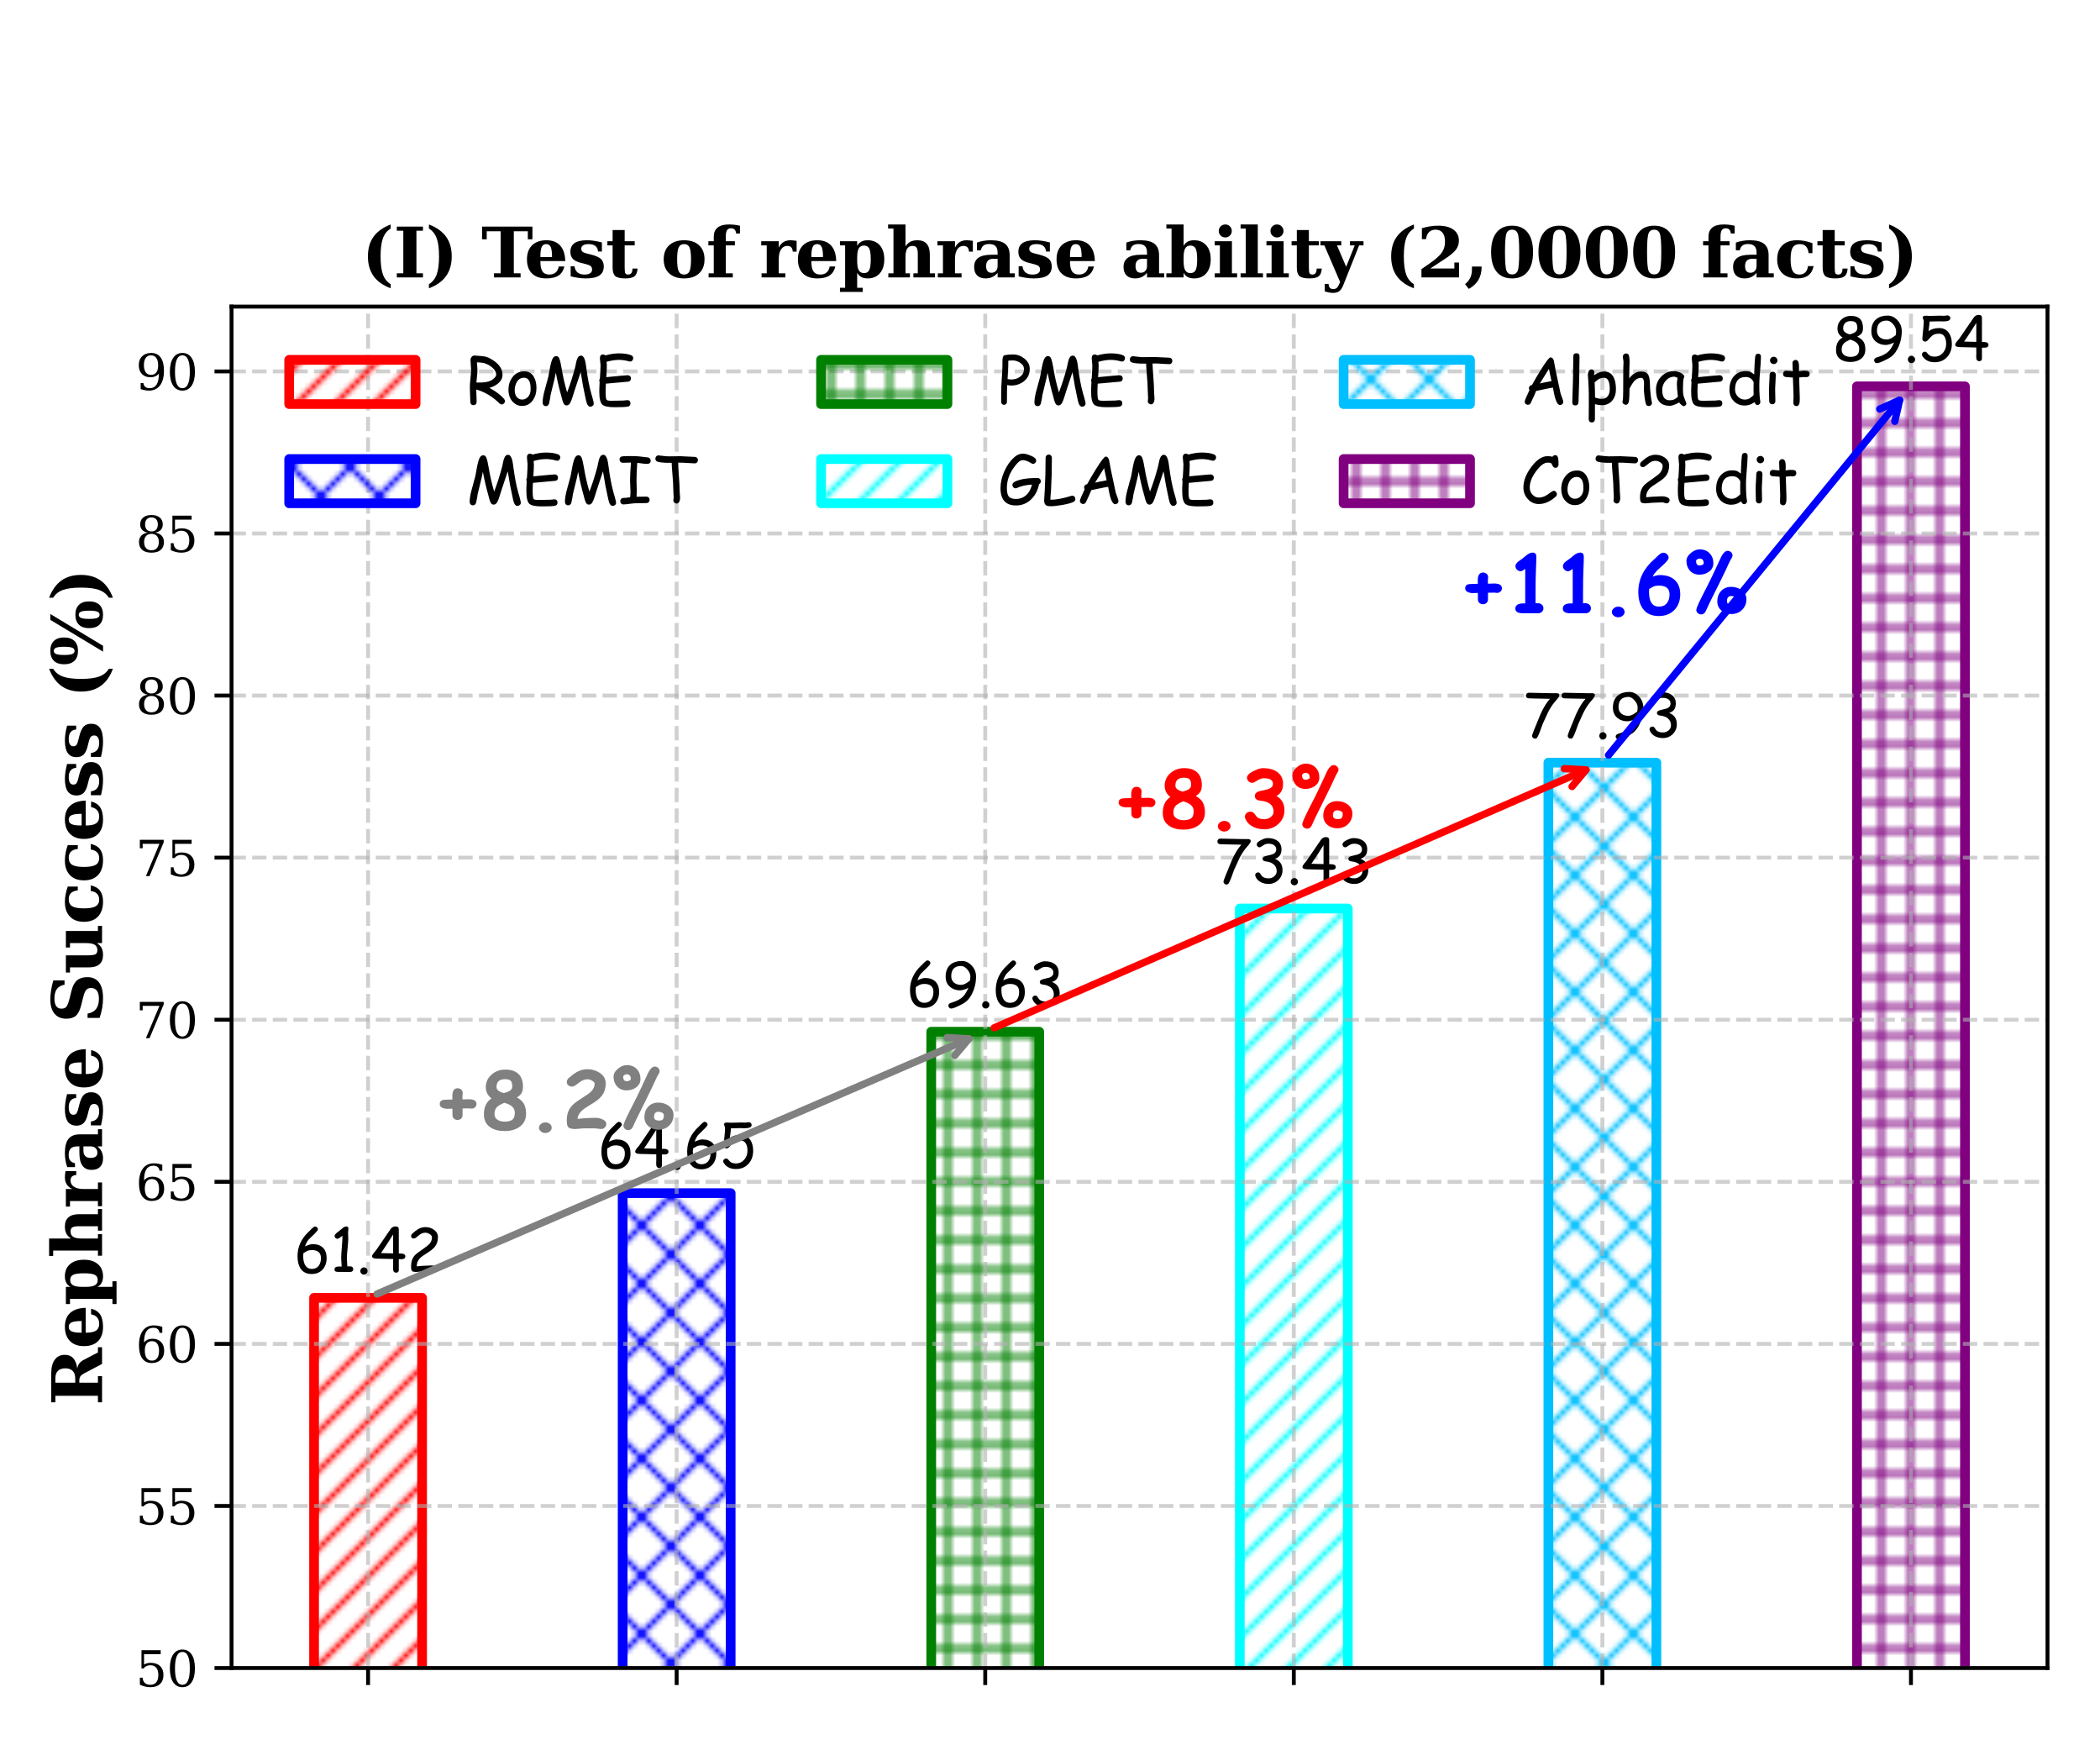 <?xml version="1.0" encoding="utf-8" standalone="no"?>
<!DOCTYPE svg PUBLIC "-//W3C//DTD SVG 1.1//EN"
  "http://www.w3.org/Graphics/SVG/1.1/DTD/svg11.dtd">
<svg xmlns:xlink="http://www.w3.org/1999/xlink" width="432pt" height="360pt" viewBox="0 0 432 360" xmlns="http://www.w3.org/2000/svg" version="1.1">
 <defs>
  <style type="text/css">*{stroke-linejoin: round; stroke-linecap: butt}</style>
 </defs>
 <g id="figure_1">
  <g id="patch_1">
   <path d="M 0 360 
L 432 360 
L 432 0 
L 0 0 
L 0 360 
z
" style="fill: none"/>
  </g>
  <g id="axes_1">
   <g id="patch_2">
    <path d="M 47.63 343.08 
L 421.2 343.08 
L 421.2 63.06 
L 47.63 63.06 
L 47.63 343.08 
z
" style="fill: none"/>
   </g>
   <g id="patch_3">
    <path d="M 64.61 676.437 
L 86.828 676.437 
L 86.828 266.941 
L 64.61 266.941 
z
" clip-path="url(#p7e011d6066)" style="fill: url(#hd1ed2a4fee); stroke: #ff0000; stroke-width: 2; stroke-linejoin: miter"/>
   </g>
   <g id="patch_4">
    <path d="M 128.089 676.437 
L 150.306 676.437 
L 150.306 245.406 
L 128.089 245.406 
z
" clip-path="url(#p7e011d6066)" style="fill: url(#hb893d4d74f); stroke: #0000ff; stroke-width: 2; stroke-linejoin: miter"/>
   </g>
   <g id="patch_5">
    <path d="M 191.567 676.437 
L 213.785 676.437 
L 213.785 212.204 
L 191.567 212.204 
z
" clip-path="url(#p7e011d6066)" style="fill: url(#he721f9e8c1); stroke: #008000; stroke-width: 2; stroke-linejoin: miter"/>
   </g>
   <g id="patch_6">
    <path d="M 255.045 676.437 
L 277.263 676.437 
L 277.263 186.869 
L 255.045 186.869 
z
" clip-path="url(#p7e011d6066)" style="fill: url(#h9f8548a267); stroke: #00ffff; stroke-width: 2; stroke-linejoin: miter"/>
   </g>
   <g id="patch_7">
    <path d="M 318.524 676.437 
L 340.741 676.437 
L 340.741 156.867 
L 318.524 156.867 
z
" clip-path="url(#p7e011d6066)" style="fill: url(#h080dc38b84); stroke: #00bfff; stroke-width: 2; stroke-linejoin: miter"/>
   </g>
   <g id="patch_8">
    <path d="M 382.002 676.437 
L 404.22 676.437 
L 404.22 79.461 
L 382.002 79.461 
z
" clip-path="url(#p7e011d6066)" style="fill: url(#h44bc3730e9); stroke: #800080; stroke-width: 2; stroke-linejoin: miter"/>
   </g>
   <g id="matplotlib.axis_1">
    <g id="xtick_1">
     <g id="line2d_1">
      <path d="M 75.719 343.08 
L 75.719 63.06 
" clip-path="url(#p7e011d6066)" style="fill: none; stroke-dasharray: 2.96,1.28; stroke-dashoffset: 0; stroke: #b0b0b0; stroke-opacity: 0.6; stroke-width: 0.8"/>
     </g>
     <g id="line2d_2">
      <defs>
       <path id="m2cdd57fa8a" d="M 0 0 
L 0 3.5 
" style="stroke: #000000; stroke-width: 0.8"/>
      </defs>
      <g>
       <use xlink:href="#m2cdd57fa8a" x="75.719" y="343.08" style="stroke: #000000; stroke-width: 0.8"/>
      </g>
     </g>
    </g>
    <g id="xtick_2">
     <g id="line2d_3">
      <path d="M 139.197 343.08 
L 139.197 63.06 
" clip-path="url(#p7e011d6066)" style="fill: none; stroke-dasharray: 2.96,1.28; stroke-dashoffset: 0; stroke: #b0b0b0; stroke-opacity: 0.6; stroke-width: 0.8"/>
     </g>
     <g id="line2d_4">
      <g>
       <use xlink:href="#m2cdd57fa8a" x="139.197" y="343.08" style="stroke: #000000; stroke-width: 0.8"/>
      </g>
     </g>
    </g>
    <g id="xtick_3">
     <g id="line2d_5">
      <path d="M 202.676 343.08 
L 202.676 63.06 
" clip-path="url(#p7e011d6066)" style="fill: none; stroke-dasharray: 2.96,1.28; stroke-dashoffset: 0; stroke: #b0b0b0; stroke-opacity: 0.6; stroke-width: 0.8"/>
     </g>
     <g id="line2d_6">
      <g>
       <use xlink:href="#m2cdd57fa8a" x="202.676" y="343.08" style="stroke: #000000; stroke-width: 0.8"/>
      </g>
     </g>
    </g>
    <g id="xtick_4">
     <g id="line2d_7">
      <path d="M 266.154 343.08 
L 266.154 63.06 
" clip-path="url(#p7e011d6066)" style="fill: none; stroke-dasharray: 2.96,1.28; stroke-dashoffset: 0; stroke: #b0b0b0; stroke-opacity: 0.6; stroke-width: 0.8"/>
     </g>
     <g id="line2d_8">
      <g>
       <use xlink:href="#m2cdd57fa8a" x="266.154" y="343.08" style="stroke: #000000; stroke-width: 0.8"/>
      </g>
     </g>
    </g>
    <g id="xtick_5">
     <g id="line2d_9">
      <path d="M 329.633 343.08 
L 329.633 63.06 
" clip-path="url(#p7e011d6066)" style="fill: none; stroke-dasharray: 2.96,1.28; stroke-dashoffset: 0; stroke: #b0b0b0; stroke-opacity: 0.6; stroke-width: 0.8"/>
     </g>
     <g id="line2d_10">
      <g>
       <use xlink:href="#m2cdd57fa8a" x="329.633" y="343.08" style="stroke: #000000; stroke-width: 0.8"/>
      </g>
     </g>
    </g>
    <g id="xtick_6">
     <g id="line2d_11">
      <path d="M 393.111 343.08 
L 393.111 63.06 
" clip-path="url(#p7e011d6066)" style="fill: none; stroke-dasharray: 2.96,1.28; stroke-dashoffset: 0; stroke: #b0b0b0; stroke-opacity: 0.6; stroke-width: 0.8"/>
     </g>
     <g id="line2d_12">
      <g>
       <use xlink:href="#m2cdd57fa8a" x="393.111" y="343.08" style="stroke: #000000; stroke-width: 0.8"/>
      </g>
     </g>
    </g>
   </g>
   <g id="matplotlib.axis_2">
    <g id="ytick_1">
     <g id="line2d_13">
      <path d="M 47.63 343.08 
L 421.2 343.08 
" clip-path="url(#p7e011d6066)" style="fill: none; stroke-dasharray: 2.96,1.28; stroke-dashoffset: 0; stroke: #b0b0b0; stroke-opacity: 0.6; stroke-width: 0.8"/>
     </g>
     <g id="line2d_14">
      <defs>
       <path id="m40769d2cd8" d="M 0 0 
L -3.5 0 
" style="stroke: #000000; stroke-width: 0.8"/>
      </defs>
      <g>
       <use xlink:href="#m40769d2cd8" x="47.63" y="343.08" style="stroke: #000000; stroke-width: 0.8"/>
      </g>
     </g>
     <g id="text_1">
      <!-- 50 -->
      <g transform="translate(27.905 346.879) scale(0.1 -0.1)">
       <defs>
        <path id="DejaVuSerif-35" d="M 3219 4666 
L 3219 4153 
L 1081 4153 
L 1081 2816 
Q 1244 2928 1461 2984 
Q 1678 3041 1947 3041 
Q 2703 3041 3140 2622 
Q 3578 2203 3578 1478 
Q 3578 738 3136 323 
Q 2694 -91 1894 -91 
Q 1572 -91 1234 -12 
Q 897 66 544 225 
L 544 1131 
L 897 1131 
Q 925 688 1179 453 
Q 1434 219 1894 219 
Q 2388 219 2653 544 
Q 2919 869 2919 1478 
Q 2919 2084 2655 2407 
Q 2391 2731 1894 2731 
Q 1613 2731 1398 2631 
Q 1184 2531 1019 2322 
L 750 2322 
L 750 4666 
L 3219 4666 
z
" transform="scale(0.016)"/>
        <path id="DejaVuSerif-30" d="M 2034 219 
Q 2513 219 2750 744 
Q 2988 1269 2988 2328 
Q 2988 3391 2750 3916 
Q 2513 4441 2034 4441 
Q 1556 4441 1318 3916 
Q 1081 3391 1081 2328 
Q 1081 1269 1318 744 
Q 1556 219 2034 219 
z
M 2034 -91 
Q 1275 -91 848 546 
Q 422 1184 422 2328 
Q 422 3475 848 4112 
Q 1275 4750 2034 4750 
Q 2797 4750 3222 4112 
Q 3647 3475 3647 2328 
Q 3647 1184 3222 546 
Q 2797 -91 2034 -91 
z
" transform="scale(0.016)"/>
       </defs>
       <use xlink:href="#DejaVuSerif-35"/>
       <use xlink:href="#DejaVuSerif-30" x="63.623"/>
      </g>
     </g>
    </g>
    <g id="ytick_2">
     <g id="line2d_15">
      <path d="M 47.63 309.744 
L 421.2 309.744 
" clip-path="url(#p7e011d6066)" style="fill: none; stroke-dasharray: 2.96,1.28; stroke-dashoffset: 0; stroke: #b0b0b0; stroke-opacity: 0.6; stroke-width: 0.8"/>
     </g>
     <g id="line2d_16">
      <g>
       <use xlink:href="#m40769d2cd8" x="47.63" y="309.744" style="stroke: #000000; stroke-width: 0.8"/>
      </g>
     </g>
     <g id="text_2">
      <!-- 55 -->
      <g transform="translate(27.905 313.544) scale(0.1 -0.1)">
       <use xlink:href="#DejaVuSerif-35"/>
       <use xlink:href="#DejaVuSerif-35" x="63.623"/>
      </g>
     </g>
    </g>
    <g id="ytick_3">
     <g id="line2d_17">
      <path d="M 47.63 276.409 
L 421.2 276.409 
" clip-path="url(#p7e011d6066)" style="fill: none; stroke-dasharray: 2.96,1.28; stroke-dashoffset: 0; stroke: #b0b0b0; stroke-opacity: 0.6; stroke-width: 0.8"/>
     </g>
     <g id="line2d_18">
      <g>
       <use xlink:href="#m40769d2cd8" x="47.63" y="276.409" style="stroke: #000000; stroke-width: 0.8"/>
      </g>
     </g>
     <g id="text_3">
      <!-- 60 -->
      <g transform="translate(27.905 280.208) scale(0.1 -0.1)">
       <defs>
        <path id="DejaVuSerif-36" d="M 2094 219 
Q 2534 219 2771 542 
Q 3009 866 3009 1472 
Q 3009 2078 2771 2401 
Q 2534 2725 2094 2725 
Q 1647 2725 1412 2412 
Q 1178 2100 1178 1509 
Q 1178 888 1415 553 
Q 1653 219 2094 219 
z
M 1075 2569 
Q 1288 2803 1556 2918 
Q 1825 3034 2163 3034 
Q 2859 3034 3264 2615 
Q 3669 2197 3669 1472 
Q 3669 763 3233 336 
Q 2797 -91 2069 -91 
Q 1278 -91 853 498 
Q 428 1088 428 2181 
Q 428 3406 931 4078 
Q 1434 4750 2350 4750 
Q 2597 4750 2869 4703 
Q 3141 4656 3425 4563 
L 3425 3794 
L 3072 3794 
Q 3034 4109 2831 4275 
Q 2628 4441 2284 4441 
Q 1678 4441 1381 3981 
Q 1084 3522 1075 2569 
z
" transform="scale(0.016)"/>
       </defs>
       <use xlink:href="#DejaVuSerif-36"/>
       <use xlink:href="#DejaVuSerif-30" x="63.623"/>
      </g>
     </g>
    </g>
    <g id="ytick_4">
     <g id="line2d_19">
      <path d="M 47.63 243.073 
L 421.2 243.073 
" clip-path="url(#p7e011d6066)" style="fill: none; stroke-dasharray: 2.96,1.28; stroke-dashoffset: 0; stroke: #b0b0b0; stroke-opacity: 0.6; stroke-width: 0.8"/>
     </g>
     <g id="line2d_20">
      <g>
       <use xlink:href="#m40769d2cd8" x="47.63" y="243.073" style="stroke: #000000; stroke-width: 0.8"/>
      </g>
     </g>
     <g id="text_4">
      <!-- 65 -->
      <g transform="translate(27.905 246.872) scale(0.1 -0.1)">
       <use xlink:href="#DejaVuSerif-36"/>
       <use xlink:href="#DejaVuSerif-35" x="63.623"/>
      </g>
     </g>
    </g>
    <g id="ytick_5">
     <g id="line2d_21">
      <path d="M 47.63 209.737 
L 421.2 209.737 
" clip-path="url(#p7e011d6066)" style="fill: none; stroke-dasharray: 2.96,1.28; stroke-dashoffset: 0; stroke: #b0b0b0; stroke-opacity: 0.6; stroke-width: 0.8"/>
     </g>
     <g id="line2d_22">
      <g>
       <use xlink:href="#m40769d2cd8" x="47.63" y="209.737" style="stroke: #000000; stroke-width: 0.8"/>
      </g>
     </g>
     <g id="text_5">
      <!-- 70 -->
      <g transform="translate(27.905 213.536) scale(0.1 -0.1)">
       <defs>
        <path id="DejaVuSerif-37" d="M 3609 4347 
L 1784 0 
L 1319 0 
L 3059 4153 
L 903 4153 
L 903 3578 
L 538 3578 
L 538 4666 
L 3609 4666 
L 3609 4347 
z
" transform="scale(0.016)"/>
       </defs>
       <use xlink:href="#DejaVuSerif-37"/>
       <use xlink:href="#DejaVuSerif-30" x="63.623"/>
      </g>
     </g>
    </g>
    <g id="ytick_6">
     <g id="line2d_23">
      <path d="M 47.63 176.401 
L 421.2 176.401 
" clip-path="url(#p7e011d6066)" style="fill: none; stroke-dasharray: 2.96,1.28; stroke-dashoffset: 0; stroke: #b0b0b0; stroke-opacity: 0.6; stroke-width: 0.8"/>
     </g>
     <g id="line2d_24">
      <g>
       <use xlink:href="#m40769d2cd8" x="47.63" y="176.401" style="stroke: #000000; stroke-width: 0.8"/>
      </g>
     </g>
     <g id="text_6">
      <!-- 75 -->
      <g transform="translate(27.905 180.201) scale(0.1 -0.1)">
       <use xlink:href="#DejaVuSerif-37"/>
       <use xlink:href="#DejaVuSerif-35" x="63.623"/>
      </g>
     </g>
    </g>
    <g id="ytick_7">
     <g id="line2d_25">
      <path d="M 47.63 143.066 
L 421.2 143.066 
" clip-path="url(#p7e011d6066)" style="fill: none; stroke-dasharray: 2.96,1.28; stroke-dashoffset: 0; stroke: #b0b0b0; stroke-opacity: 0.6; stroke-width: 0.8"/>
     </g>
     <g id="line2d_26">
      <g>
       <use xlink:href="#m40769d2cd8" x="47.63" y="143.066" style="stroke: #000000; stroke-width: 0.8"/>
      </g>
     </g>
     <g id="text_7">
      <!-- 80 -->
      <g transform="translate(27.905 146.865) scale(0.1 -0.1)">
       <defs>
        <path id="DejaVuSerif-38" d="M 2981 1275 
Q 2981 1775 2732 2051 
Q 2484 2328 2034 2328 
Q 1584 2328 1336 2051 
Q 1088 1775 1088 1275 
Q 1088 772 1336 495 
Q 1584 219 2034 219 
Q 2484 219 2732 495 
Q 2981 772 2981 1275 
z
M 2853 3541 
Q 2853 3966 2637 4203 
Q 2422 4441 2034 4441 
Q 1650 4441 1433 4203 
Q 1216 3966 1216 3541 
Q 1216 3113 1433 2875 
Q 1650 2638 2034 2638 
Q 2422 2638 2637 2875 
Q 2853 3113 2853 3541 
z
M 2516 2484 
Q 3047 2413 3344 2092 
Q 3641 1772 3641 1275 
Q 3641 619 3225 264 
Q 2809 -91 2034 -91 
Q 1263 -91 845 264 
Q 428 619 428 1275 
Q 428 1772 725 2092 
Q 1022 2413 1556 2484 
Q 1084 2569 832 2842 
Q 581 3116 581 3541 
Q 581 4103 968 4426 
Q 1356 4750 2034 4750 
Q 2713 4750 3100 4426 
Q 3488 4103 3488 3541 
Q 3488 3116 3236 2842 
Q 2984 2569 2516 2484 
z
" transform="scale(0.016)"/>
       </defs>
       <use xlink:href="#DejaVuSerif-38"/>
       <use xlink:href="#DejaVuSerif-30" x="63.623"/>
      </g>
     </g>
    </g>
    <g id="ytick_8">
     <g id="line2d_27">
      <path d="M 47.63 109.73 
L 421.2 109.73 
" clip-path="url(#p7e011d6066)" style="fill: none; stroke-dasharray: 2.96,1.28; stroke-dashoffset: 0; stroke: #b0b0b0; stroke-opacity: 0.6; stroke-width: 0.8"/>
     </g>
     <g id="line2d_28">
      <g>
       <use xlink:href="#m40769d2cd8" x="47.63" y="109.73" style="stroke: #000000; stroke-width: 0.8"/>
      </g>
     </g>
     <g id="text_8">
      <!-- 85 -->
      <g transform="translate(27.905 113.529) scale(0.1 -0.1)">
       <use xlink:href="#DejaVuSerif-38"/>
       <use xlink:href="#DejaVuSerif-35" x="63.623"/>
      </g>
     </g>
    </g>
    <g id="ytick_9">
     <g id="line2d_29">
      <path d="M 47.63 76.394 
L 421.2 76.394 
" clip-path="url(#p7e011d6066)" style="fill: none; stroke-dasharray: 2.96,1.28; stroke-dashoffset: 0; stroke: #b0b0b0; stroke-opacity: 0.6; stroke-width: 0.8"/>
     </g>
     <g id="line2d_30">
      <g>
       <use xlink:href="#m40769d2cd8" x="47.63" y="76.394" style="stroke: #000000; stroke-width: 0.8"/>
      </g>
     </g>
     <g id="text_9">
      <!-- 90 -->
      <g transform="translate(27.905 80.194) scale(0.1 -0.1)">
       <defs>
        <path id="DejaVuSerif-39" d="M 2994 2091 
Q 2784 1856 2512 1740 
Q 2241 1625 1900 1625 
Q 1206 1625 804 2044 
Q 403 2463 403 3188 
Q 403 3897 839 4323 
Q 1275 4750 2003 4750 
Q 2794 4750 3217 4161 
Q 3641 3572 3641 2478 
Q 3641 1253 3137 581 
Q 2634 -91 1722 -91 
Q 1475 -91 1203 -44 
Q 931 3 647 97 
L 647 872 
L 997 872 
Q 1038 556 1241 387 
Q 1444 219 1784 219 
Q 2391 219 2687 676 
Q 2984 1134 2994 2091 
z
M 1978 4441 
Q 1534 4441 1298 4117 
Q 1063 3794 1063 3188 
Q 1063 2581 1298 2256 
Q 1534 1931 1978 1931 
Q 2422 1931 2658 2245 
Q 2894 2559 2894 3150 
Q 2894 3772 2656 4106 
Q 2419 4441 1978 4441 
z
" transform="scale(0.016)"/>
       </defs>
       <use xlink:href="#DejaVuSerif-39"/>
       <use xlink:href="#DejaVuSerif-30" x="63.623"/>
      </g>
     </g>
    </g>
    <g id="text_10">
     <!-- Rephrase Success (%) -->
     <g transform="translate(20.993 289.097) rotate(-90) scale(0.14 -0.14)">
      <defs>
       <path id="DejaVuSerif-Bold-52" d="M 3397 2278 
Q 3675 2238 3865 2094 
Q 4056 1950 4197 1678 
L 4878 378 
L 5356 378 
L 5356 0 
L 3822 0 
L 3078 1409 
Q 2863 1847 2711 1967 
Q 2559 2088 2291 2088 
L 2100 2088 
L 2100 378 
L 2700 378 
L 2700 0 
L 300 0 
L 300 378 
L 897 378 
L 897 4288 
L 300 4288 
L 300 4666 
L 2963 4666 
Q 3775 4666 4217 4339 
Q 4659 4013 4659 3413 
Q 4659 2925 4345 2642 
Q 4031 2359 3397 2278 
z
M 2100 2463 
L 2509 2463 
Q 2947 2463 3183 2700 
Q 3419 2938 3419 3378 
Q 3419 3819 3183 4053 
Q 2947 4288 2509 4288 
L 2100 4288 
L 2100 2463 
z
" transform="scale(0.016)"/>
       <path id="DejaVuSerif-Bold-65" d="M 2566 1875 
Q 2566 2531 2444 2795 
Q 2322 3059 2028 3059 
Q 1744 3059 1620 2800 
Q 1497 2541 1497 1931 
L 1497 1875 
L 2566 1875 
z
M 3781 1503 
L 1497 1503 
L 1497 1478 
Q 1497 834 1690 548 
Q 1884 263 2316 263 
Q 2675 263 2897 453 
Q 3119 644 3181 1006 
L 3700 1006 
Q 3566 441 3166 175 
Q 2766 -91 2047 -91 
Q 1184 -91 723 364 
Q 263 819 263 1663 
Q 263 2488 734 2950 
Q 1206 3413 2047 3413 
Q 2872 3413 3312 2927 
Q 3753 2441 3781 1503 
z
" transform="scale(0.016)"/>
       <path id="DejaVuSerif-Bold-70" d="M 1728 1825 
L 1728 1497 
Q 1728 916 1876 656 
Q 2025 397 2356 397 
Q 2697 397 2836 672 
Q 2975 947 2975 1663 
Q 2975 2378 2836 2651 
Q 2697 2925 2356 2925 
Q 2025 2925 1876 2665 
Q 1728 2406 1728 1825 
z
M 622 2944 
L 147 2944 
L 147 3322 
L 1728 3322 
L 1728 2900 
Q 1869 3159 2106 3286 
Q 2344 3413 2694 3413 
Q 3403 3413 3811 2945 
Q 4219 2478 4219 1663 
Q 4219 847 3811 378 
Q 3403 -91 2694 -91 
Q 2344 -91 2106 36 
Q 1869 163 1728 422 
L 1728 -953 
L 2241 -953 
L 2241 -1331 
L 147 -1331 
L 147 -953 
L 622 -953 
L 622 2944 
z
" transform="scale(0.016)"/>
       <path id="DejaVuSerif-Bold-68" d="M 219 0 
L 219 378 
L 691 378 
L 691 4488 
L 197 4488 
L 197 4863 
L 1797 4863 
L 1797 2853 
Q 1997 3150 2253 3281 
Q 2509 3413 2900 3413 
Q 3459 3413 3745 3083 
Q 4031 2753 4031 2113 
L 4031 378 
L 4506 378 
L 4506 0 
L 2522 0 
L 2522 378 
L 2925 378 
L 2925 2144 
Q 2925 2566 2817 2730 
Q 2709 2894 2444 2894 
Q 2109 2894 1953 2648 
Q 1797 2403 1797 1869 
L 1797 378 
L 2203 378 
L 2203 0 
L 219 0 
z
" transform="scale(0.016)"/>
       <path id="DejaVuSerif-Bold-72" d="M 3438 3359 
L 3438 2369 
L 3084 2369 
Q 3066 2634 2941 2764 
Q 2816 2894 2578 2894 
Q 2216 2894 2006 2575 
Q 1797 2256 1797 1691 
L 1797 378 
L 2400 378 
L 2400 0 
L 219 0 
L 219 378 
L 691 378 
L 691 2944 
L 184 2944 
L 184 3322 
L 1797 3322 
L 1797 2731 
Q 1959 3078 2226 3245 
Q 2494 3413 2881 3413 
Q 2978 3413 3117 3398 
Q 3256 3384 3438 3359 
z
" transform="scale(0.016)"/>
       <path id="DejaVuSerif-Bold-61" d="M 3525 2041 
L 3525 378 
L 4000 378 
L 4000 0 
L 2419 0 
L 2419 422 
Q 2200 159 1931 34 
Q 1663 -91 1319 -91 
Q 809 -91 536 182 
Q 263 456 263 966 
Q 263 1525 655 1803 
Q 1047 2081 1838 2081 
L 2419 2081 
L 2419 2278 
Q 2419 2681 2228 2873 
Q 2038 3066 1638 3066 
Q 1306 3066 1126 2930 
Q 947 2794 872 2484 
L 519 2484 
L 519 3200 
Q 816 3306 1134 3359 
Q 1453 3413 1806 3413 
Q 2697 3413 3111 3081 
Q 3525 2750 3525 2041 
z
M 2419 1044 
L 2419 1709 
L 2003 1709 
Q 1694 1709 1528 1540 
Q 1363 1372 1363 1056 
Q 1363 741 1483 584 
Q 1603 428 1850 428 
Q 2106 428 2262 597 
Q 2419 766 2419 1044 
z
" transform="scale(0.016)"/>
       <path id="DejaVuSerif-Bold-73" d="M 300 97 
L 300 1025 
L 653 1025 
Q 697 653 931 458 
Q 1166 263 1569 263 
Q 1906 263 2086 380 
Q 2266 497 2266 716 
Q 2266 916 2152 1025 
Q 2038 1134 1709 1216 
L 1253 1331 
Q 738 1459 506 1698 
Q 275 1938 275 2344 
Q 275 2884 650 3148 
Q 1025 3413 1806 3413 
Q 2100 3413 2433 3364 
Q 2766 3316 3169 3213 
L 3169 2375 
L 2816 2375 
Q 2788 2716 2573 2887 
Q 2359 3059 1959 3059 
Q 1622 3059 1448 2951 
Q 1275 2844 1275 2638 
Q 1275 2469 1375 2372 
Q 1475 2275 1734 2209 
L 2188 2094 
Q 2841 1928 3091 1684 
Q 3341 1441 3341 1006 
Q 3341 444 2939 176 
Q 2538 -91 1691 -91 
Q 1381 -91 1034 -44 
Q 688 3 300 97 
z
" transform="scale(0.016)"/>
       <path id="DejaVuSerif-Bold-20" transform="scale(0.016)"/>
       <path id="DejaVuSerif-Bold-53" d="M 494 225 
L 494 1331 
L 891 1331 
Q 981 806 1318 547 
Q 1656 288 2253 288 
Q 2738 288 2991 472 
Q 3244 656 3244 1013 
Q 3244 1294 3072 1450 
Q 2900 1606 2363 1741 
L 1663 1913 
Q 978 2088 700 2398 
Q 422 2709 422 3284 
Q 422 3978 883 4364 
Q 1344 4750 2175 4750 
Q 2584 4750 3026 4681 
Q 3469 4613 3944 4475 
L 3944 3444 
L 3547 3444 
Q 3456 3925 3150 4148 
Q 2844 4372 2278 4372 
Q 1816 4372 1580 4211 
Q 1344 4050 1344 3731 
Q 1344 3441 1506 3289 
Q 1669 3138 2303 2975 
L 3003 2803 
Q 3653 2641 3945 2297 
Q 4238 1953 4238 1350 
Q 4238 644 3750 276 
Q 3263 -91 2316 -91 
Q 1859 -91 1409 -12 
Q 959 66 494 225 
z
" transform="scale(0.016)"/>
       <path id="DejaVuSerif-Bold-75" d="M 3963 3322 
L 3963 378 
L 4434 378 
L 4434 0 
L 2853 0 
L 2853 469 
Q 2656 172 2400 40 
Q 2144 -91 1753 -91 
Q 1194 -91 908 239 
Q 622 569 622 1209 
L 622 2944 
L 147 2944 
L 147 3322 
L 1728 3322 
L 1728 1381 
Q 1728 763 1831 595 
Q 1934 428 2209 428 
Q 2544 428 2698 675 
Q 2853 922 2853 1459 
L 2853 2944 
L 2450 2944 
L 2450 3322 
L 3963 3322 
z
" transform="scale(0.016)"/>
       <path id="DejaVuSerif-Bold-63" d="M 3609 1038 
Q 3491 469 3123 189 
Q 2756 -91 2125 -91 
Q 1238 -91 750 368 
Q 263 828 263 1663 
Q 263 2488 744 2950 
Q 1225 3413 2081 3413 
Q 2428 3413 2781 3347 
Q 3134 3281 3500 3150 
L 3500 2228 
L 3150 2228 
Q 3100 2650 2903 2854 
Q 2706 3059 2350 3059 
Q 1888 3059 1692 2746 
Q 1497 2434 1497 1663 
Q 1497 909 1687 586 
Q 1878 263 2309 263 
Q 2644 263 2845 463 
Q 3047 663 3091 1038 
L 3609 1038 
z
" transform="scale(0.016)"/>
       <path id="DejaVuSerif-Bold-28" d="M 2694 -997 
Q 1641 -606 1122 122 
Q 603 850 603 1931 
Q 603 3013 1115 3731 
Q 1628 4450 2694 4863 
L 2694 4488 
Q 2200 4188 1983 3598 
Q 1766 3009 1766 1931 
Q 1766 856 1983 267 
Q 2200 -322 2694 -622 
L 2694 -997 
z
" transform="scale(0.016)"/>
       <path id="DejaVuSerif-Bold-25" d="M 1381 4434 
Q 1181 4434 1093 4217 
Q 1006 4000 1006 3481 
Q 1006 2959 1093 2740 
Q 1181 2522 1381 2522 
Q 1584 2522 1671 2740 
Q 1759 2959 1759 3481 
Q 1759 4000 1671 4217 
Q 1584 4434 1381 4434 
z
M 1381 4750 
Q 1978 4750 2295 4423 
Q 2613 4097 2613 3481 
Q 2613 2866 2295 2537 
Q 1978 2209 1381 2209 
Q 788 2209 470 2537 
Q 153 2866 153 3481 
Q 153 4097 470 4423 
Q 788 4750 1381 4750 
z
M 4231 4750 
L 4769 4750 
L 1850 -91 
L 1313 -91 
L 4231 4750 
z
M 4697 2450 
Q 5294 2450 5609 2123 
Q 5925 1797 5925 1184 
Q 5925 569 5609 239 
Q 5294 -91 4697 -91 
Q 4103 -91 3786 239 
Q 3469 569 3469 1184 
Q 3469 1797 3786 2123 
Q 4103 2450 4697 2450 
z
M 4697 2138 
Q 4494 2138 4406 1920 
Q 4319 1703 4319 1184 
Q 4319 663 4408 444 
Q 4497 225 4697 225 
Q 4900 225 4987 444 
Q 5075 663 5075 1184 
Q 5075 1703 4987 1920 
Q 4900 2138 4697 2138 
z
" transform="scale(0.016)"/>
       <path id="DejaVuSerif-Bold-29" d="M 325 -997 
L 325 -622 
Q 819 -322 1036 267 
Q 1253 856 1253 1931 
Q 1253 3009 1036 3598 
Q 819 4188 325 4488 
L 325 4863 
Q 1391 4450 1905 3731 
Q 2419 3013 2419 1931 
Q 2419 850 1898 122 
Q 1378 -606 325 -997 
z
" transform="scale(0.016)"/>
      </defs>
      <use xlink:href="#DejaVuSerif-Bold-52"/>
      <use xlink:href="#DejaVuSerif-Bold-65" x="83.105"/>
      <use xlink:href="#DejaVuSerif-Bold-70" x="146.729"/>
      <use xlink:href="#DejaVuSerif-Bold-68" x="216.65"/>
      <use xlink:href="#DejaVuSerif-Bold-72" x="289.355"/>
      <use xlink:href="#DejaVuSerif-Bold-61" x="342.041"/>
      <use xlink:href="#DejaVuSerif-Bold-73" x="406.836"/>
      <use xlink:href="#DejaVuSerif-Bold-65" x="463.135"/>
      <use xlink:href="#DejaVuSerif-Bold-20" x="526.758"/>
      <use xlink:href="#DejaVuSerif-Bold-53" x="561.572"/>
      <use xlink:href="#DejaVuSerif-Bold-75" x="633.789"/>
      <use xlink:href="#DejaVuSerif-Bold-63" x="706.494"/>
      <use xlink:href="#DejaVuSerif-Bold-63" x="767.383"/>
      <use xlink:href="#DejaVuSerif-Bold-65" x="828.271"/>
      <use xlink:href="#DejaVuSerif-Bold-73" x="891.895"/>
      <use xlink:href="#DejaVuSerif-Bold-73" x="948.193"/>
      <use xlink:href="#DejaVuSerif-Bold-20" x="1004.492"/>
      <use xlink:href="#DejaVuSerif-Bold-28" x="1039.307"/>
      <use xlink:href="#DejaVuSerif-Bold-25" x="1086.621"/>
      <use xlink:href="#DejaVuSerif-Bold-29" x="1181.641"/>
     </g>
    </g>
   </g>
   <g id="patch_9">
    <path d="M 47.63 343.08 
L 47.63 63.06 
" style="fill: none; stroke: #000000; stroke-width: 0.8; stroke-linejoin: miter; stroke-linecap: square"/>
   </g>
   <g id="patch_10">
    <path d="M 421.2 343.08 
L 421.2 63.06 
" style="fill: none; stroke: #000000; stroke-width: 0.8; stroke-linejoin: miter; stroke-linecap: square"/>
   </g>
   <g id="patch_11">
    <path d="M 47.63 343.08 
L 421.2 343.08 
" style="fill: none; stroke: #000000; stroke-width: 0.8; stroke-linejoin: miter; stroke-linecap: square"/>
   </g>
   <g id="patch_12">
    <path d="M 47.63 63.06 
L 421.2 63.06 
" style="fill: none; stroke: #000000; stroke-width: 0.8; stroke-linejoin: miter; stroke-linecap: square"/>
   </g>
   <g id="text_11">
    <!-- 61.42 -->
    <g transform="translate(60.538 261.608) scale(0.12 -0.12)">
     <defs>
      <path id="ComicSansMS-36" d="M 1866 -225 
Q 1050 -225 666 372 
Q 347 863 347 1681 
Q 347 3225 1600 4359 
L 1894 4656 
Q 2109 4863 2219 4863 
Q 2344 4863 2437 4773 
Q 2531 4684 2534 4563 
Q 2541 4450 2216 4128 
L 1578 3506 
Q 1325 3250 1144 2731 
Q 1416 2856 1619 2917 
Q 1822 2978 1953 2978 
Q 2684 2978 3075 2587 
Q 3466 2197 3466 1484 
Q 3466 738 3044 266 
Q 2603 -225 1866 -225 
z
M 1866 2341 
Q 1597 2341 1384 2247 
Q 1303 2209 975 2006 
Q 956 1841 956 1681 
Q 956 1122 1144 769 
Q 1381 319 1884 319 
Q 2356 319 2616 656 
Q 2856 969 2856 1484 
Q 2856 1913 2609 2127 
Q 2363 2341 1866 2341 
z
" transform="scale(0.016)"/>
      <path id="ComicSansMS-31" d="M 2200 -3 
L 1578 -3 
L 959 0 
Q 741 0 653 28 
Q 494 84 494 266 
Q 494 581 984 581 
L 1134 578 
L 1263 572 
Q 1263 722 1236 1015 
Q 1209 1309 1209 1456 
Q 1209 1853 1281 2663 
Q 1350 3459 1347 3872 
Q 928 3547 813 3547 
Q 688 3547 595 3640 
Q 503 3734 503 3856 
Q 503 4003 772 4213 
Q 941 4331 1250 4594 
Q 1525 4872 1775 4872 
Q 1984 4872 1984 4631 
Q 1984 4559 1965 4417 
Q 1947 4275 1947 4203 
Q 1947 4100 1958 3890 
Q 1969 3681 1969 3578 
Q 1969 3222 1894 2515 
Q 1819 1809 1819 1456 
Q 1819 1275 1844 1015 
Q 1869 756 1872 591 
L 2200 597 
Q 2331 597 2417 511 
Q 2503 425 2503 297 
Q 2503 166 2417 81 
Q 2331 -3 2200 -3 
z
" transform="scale(0.016)"/>
      <path id="ComicSansMS-2e" d="M 834 -291 
Q 672 -291 559 -178 
Q 447 -66 447 97 
Q 447 256 559 370 
Q 672 484 834 484 
Q 994 484 1108 370 
Q 1222 256 1222 97 
Q 1222 -66 1108 -178 
Q 994 -291 834 -291 
z
" transform="scale(0.016)"/>
      <path id="ComicSansMS-34" d="M 3013 1366 
L 3013 209 
Q 3013 -81 2728 -81 
Q 2397 -81 2397 372 
Q 2397 428 2403 531 
Q 2409 634 2409 672 
L 2406 1381 
L 1028 1416 
Q 600 1416 434 1444 
Q 150 1491 150 1666 
Q 150 1806 322 2022 
L 591 2341 
L 2128 4584 
Q 2338 4875 2659 4875 
Q 3013 4875 3013 4569 
L 3013 1972 
Q 3066 1975 3141 1975 
Q 3716 1975 3716 1666 
Q 3716 1441 3478 1381 
Q 3372 1353 3013 1366 
z
M 2406 4009 
Q 1572 2678 1103 2016 
L 2406 1984 
L 2406 4009 
z
" transform="scale(0.016)"/>
      <path id="ComicSansMS-32" d="M 3150 -6 
Q 3072 -6 2930 42 
Q 2788 91 2713 91 
Q 2553 91 2234 72 
Q 1916 53 1753 53 
Q 1631 53 1392 22 
Q 1153 -9 1031 -9 
Q 997 -9 931 3 
Q 866 16 831 16 
Q 616 16 550 225 
Q 513 334 513 600 
Q 513 1328 909 1772 
Q 1091 1975 1888 2522 
Q 2334 2828 2484 3000 
Q 2753 3300 2753 3703 
Q 2753 3903 2494 4059 
Q 2266 4200 2047 4200 
Q 1759 4200 1500 4034 
L 1053 3684 
Q 919 3578 838 3578 
Q 516 3578 516 3834 
Q 516 3981 634 4088 
Q 1000 4431 1269 4584 
Q 1647 4800 2047 4800 
Q 2553 4800 2950 4525 
Q 3394 4216 3394 3731 
Q 3394 3413 3303 3144 
Q 3213 2875 3028 2653 
Q 2794 2372 2234 2025 
Q 1647 1656 1463 1466 
Q 1116 1106 1122 594 
L 1766 653 
Q 2428 691 2713 691 
Q 2950 691 3163 609 
Q 3444 500 3444 306 
Q 3444 184 3359 89 
Q 3275 -6 3150 -6 
z
" transform="scale(0.016)"/>
     </defs>
     <use xlink:href="#ComicSansMS-36"/>
     <use xlink:href="#ComicSansMS-31" x="61.035"/>
     <use xlink:href="#ComicSansMS-2e" x="106.055"/>
     <use xlink:href="#ComicSansMS-34" x="130.957"/>
     <use xlink:href="#ComicSansMS-32" x="191.992"/>
    </g>
   </g>
   <g id="text_12">
    <!-- 64.65 -->
    <g transform="translate(123.056 240.073) scale(0.12 -0.12)">
     <defs>
      <path id="ComicSansMS-35" d="M 1756 -197 
Q 869 -197 450 459 
Q 394 550 394 634 
Q 394 756 491 845 
Q 588 934 709 934 
Q 838 934 953 797 
Q 1119 597 1203 541 
Q 1406 403 1756 403 
Q 2297 403 2653 816 
Q 2994 1209 2994 1763 
Q 2994 2219 2844 2503 
Q 2650 2863 2247 2863 
Q 1913 2863 1700 2772 
Q 1531 2700 1359 2525 
L 1019 2153 
Q 881 2013 738 2013 
Q 613 2013 525 2102 
Q 438 2191 438 2316 
Q 438 2378 488 2872 
Q 594 3856 594 4166 
Q 594 4275 539 4404 
Q 484 4534 484 4597 
Q 484 4788 813 4788 
Q 875 4788 1001 4777 
Q 1128 4766 1191 4766 
Q 1372 4766 1734 4778 
Q 2097 4791 2278 4791 
Q 2363 4791 2534 4784 
Q 2706 4778 2791 4778 
Q 2850 4778 2962 4801 
Q 3075 4825 3131 4825 
Q 3253 4825 3347 4734 
Q 3441 4644 3441 4525 
Q 3441 4175 2700 4175 
Q 2603 4175 2456 4181 
Q 2309 4188 2278 4188 
L 1750 4178 
L 1222 4163 
Q 1222 4022 1106 3122 
Q 1534 3463 2247 3463 
Q 2934 3463 3297 2925 
Q 3603 2469 3603 1763 
Q 3603 919 3109 372 
Q 2597 -197 1756 -197 
z
" transform="scale(0.016)"/>
     </defs>
     <use xlink:href="#ComicSansMS-36"/>
     <use xlink:href="#ComicSansMS-34" x="61.035"/>
     <use xlink:href="#ComicSansMS-2e" x="122.07"/>
     <use xlink:href="#ComicSansMS-36" x="146.973"/>
     <use xlink:href="#ComicSansMS-35" x="208.008"/>
    </g>
   </g>
   <g id="text_13">
    <!-- 69.63 -->
    <g transform="translate(186.534 206.87) scale(0.12 -0.12)">
     <defs>
      <path id="ComicSansMS-39" d="M 2450 378 
Q 2222 209 1719 -28 
Q 1159 -297 941 -297 
Q 813 -297 730 -203 
Q 647 -109 647 16 
Q 647 200 859 294 
L 1381 472 
Q 1866 669 2147 925 
Q 2428 1181 2659 1653 
L 2794 1922 
Q 2619 1822 2344 1737 
Q 2069 1653 1897 1653 
Q 1306 1653 875 1981 
Q 350 2381 350 3119 
Q 350 3991 888 4428 
Q 1347 4800 2094 4800 
Q 2669 4800 3125 4331 
Q 3606 3834 3609 3131 
Q 3613 2338 3316 1591 
Q 2997 784 2450 378 
z
M 2006 4266 
Q 1481 4266 1217 3994 
Q 953 3722 950 3175 
Q 950 2716 1272 2463 
Q 1556 2241 1988 2241 
Q 2238 2241 2509 2391 
Q 2634 2459 2959 2700 
Q 3000 2972 3000 3131 
Q 2997 3522 2670 3894 
Q 2344 4266 2006 4266 
z
" transform="scale(0.016)"/>
      <path id="ComicSansMS-33" d="M 1891 -144 
Q 1419 -144 1044 53 
Q 622 281 475 694 
Q 456 750 456 803 
Q 456 928 551 1011 
Q 647 1094 772 1094 
Q 897 1094 988 978 
L 1131 763 
Q 1244 609 1434 532 
Q 1625 456 1891 456 
Q 2231 456 2488 669 
Q 2759 894 2759 1219 
Q 2759 1691 2413 1972 
Q 2106 2216 1600 2269 
Q 1253 2303 1253 2550 
Q 1253 2734 1525 2831 
L 2272 3016 
Q 2488 3094 2597 3226 
Q 2706 3359 2709 3550 
Q 2716 3825 2497 3994 
Q 2269 4169 1856 4169 
Q 1644 4169 1444 4066 
L 1091 3844 
Q 988 3778 925 3778 
Q 800 3778 711 3873 
Q 622 3969 622 4091 
Q 622 4338 1100 4566 
Q 1516 4769 1784 4769 
Q 2456 4769 2850 4472 
Q 3272 4153 3272 3563 
Q 3272 2828 2678 2594 
Q 2625 2572 2556 2550 
Q 2972 2397 3178 2092 
Q 3384 1788 3384 1331 
Q 3384 716 2950 286 
Q 2516 -144 1891 -144 
z
" transform="scale(0.016)"/>
     </defs>
     <use xlink:href="#ComicSansMS-36"/>
     <use xlink:href="#ComicSansMS-39" x="61.035"/>
     <use xlink:href="#ComicSansMS-2e" x="122.07"/>
     <use xlink:href="#ComicSansMS-36" x="146.973"/>
     <use xlink:href="#ComicSansMS-33" x="208.008"/>
    </g>
   </g>
   <g id="text_14">
    <!-- 73.43 -->
    <g transform="translate(250.012 181.535) scale(0.12 -0.12)">
     <defs>
      <path id="ComicSansMS-37" d="M 3606 4081 
L 3322 3750 
Q 2916 3275 2575 2600 
L 2006 1353 
Q 1947 1216 1744 631 
Q 1581 169 1441 -59 
Q 1353 -206 1191 -206 
Q 1066 -206 970 -118 
Q 875 -31 875 91 
Q 875 209 1075 700 
L 1778 2422 
Q 2244 3444 2734 3997 
L 2794 4063 
L 1225 4094 
L 522 4113 
Q 219 4141 219 4413 
Q 219 4544 306 4628 
Q 394 4713 525 4713 
Q 919 4713 1708 4688 
Q 2497 4663 2891 4663 
L 3463 4663 
Q 3794 4663 3794 4466 
Q 3794 4319 3606 4081 
z
" transform="scale(0.016)"/>
     </defs>
     <use xlink:href="#ComicSansMS-37"/>
     <use xlink:href="#ComicSansMS-33" x="61.035"/>
     <use xlink:href="#ComicSansMS-2e" x="122.07"/>
     <use xlink:href="#ComicSansMS-34" x="146.973"/>
     <use xlink:href="#ComicSansMS-33" x="208.008"/>
    </g>
   </g>
   <g id="text_15">
    <!-- 77.93 -->
    <g transform="translate(313.491 151.533) scale(0.12 -0.12)">
     <use xlink:href="#ComicSansMS-37"/>
     <use xlink:href="#ComicSansMS-37" x="61.035"/>
     <use xlink:href="#ComicSansMS-2e" x="122.07"/>
     <use xlink:href="#ComicSansMS-39" x="146.973"/>
     <use xlink:href="#ComicSansMS-33" x="208.008"/>
    </g>
   </g>
   <g id="text_16">
    <!-- 89.54 -->
    <g transform="translate(376.969 74.127) scale(0.12 -0.12)">
     <defs>
      <path id="ComicSansMS-38" d="M 1919 -169 
Q 1259 -169 853 119 
Q 391 444 381 1072 
Q 369 2081 1091 2447 
Q 534 2784 534 3406 
Q 534 3997 963 4388 
Q 1372 4763 1956 4769 
Q 3269 4781 3269 3472 
Q 3269 3097 3119 2894 
Q 2997 2725 2647 2547 
Q 3113 2313 3300 2041 
Q 3519 1722 3519 1163 
Q 3519 525 3047 163 
Q 2609 -169 1919 -169 
z
M 1947 4209 
Q 1544 4209 1331 3981 
Q 1141 3769 1144 3406 
Q 1147 2969 1863 2784 
Q 2238 2894 2400 3003 
Q 2659 3178 2659 3472 
Q 2659 3897 2469 4069 
Q 2306 4209 1947 4209 
z
M 1891 2231 
Q 1394 2000 1228 1831 
Q 969 1572 984 1100 
Q 997 709 1344 516 
Q 1597 378 1919 378 
Q 2469 378 2688 638 
Q 2863 844 2863 1263 
Q 2863 1672 2544 1922 
Q 2331 2094 1891 2231 
z
" transform="scale(0.016)"/>
     </defs>
     <use xlink:href="#ComicSansMS-38"/>
     <use xlink:href="#ComicSansMS-39" x="61.035"/>
     <use xlink:href="#ComicSansMS-2e" x="122.07"/>
     <use xlink:href="#ComicSansMS-35" x="146.973"/>
     <use xlink:href="#ComicSansMS-34" x="208.008"/>
    </g>
   </g>
   <g id="patch_13">
    <path d="M 77.56 266.148 
Q 139.199 239.572 199.299 213.66 
" style="fill: none; stroke: #808080; stroke-width: 1.5; stroke-linecap: round"/>
    <path d="M 194.834 213.407 
L 199.299 213.66 
L 196.418 217.08 
" style="fill: none; stroke: #808080; stroke-width: 1.5; stroke-linecap: round"/>
   </g>
   <g id="text_17">
    <!-- +8.2% -->
    <g style="fill: #808080" transform="translate(89.127 232.205) scale(0.16 -0.16)">
     <defs>
      <path id="ComicSansMS-Bold-2b" d="M 3081 1634 
Q 3044 1634 2970 1645 
Q 2897 1656 2856 1656 
Q 2772 1656 2608 1651 
Q 2444 1647 2356 1647 
Q 2359 1541 2356 1369 
Q 2353 1150 2353 1094 
Q 2353 934 2237 829 
Q 2122 725 1950 725 
Q 1778 725 1662 829 
Q 1547 934 1547 1094 
Q 1547 1053 1541 1631 
Q 1306 1619 1131 1619 
Q 909 1619 738 1700 
Q 522 1803 522 1994 
Q 522 2238 722 2313 
Q 831 2353 1131 2353 
Q 1309 2353 1541 2366 
Q 1541 2397 1537 2490 
Q 1534 2584 1534 2644 
Q 1534 3269 1956 3269 
Q 2122 3269 2244 3167 
Q 2366 3066 2366 2909 
Q 2366 2859 2355 2754 
Q 2344 2650 2344 2597 
L 2347 2378 
Q 2419 2375 2456 2375 
Q 2519 2375 2645 2381 
Q 2772 2388 2838 2388 
Q 3475 2388 3475 2009 
Q 3475 1859 3369 1750 
Q 3253 1634 3081 1634 
z
" transform="scale(0.016)"/>
      <path id="ComicSansMS-Bold-38" d="M 1919 -169 
Q 1225 -169 781 125 
Q 266 469 256 1128 
Q 241 2050 863 2450 
Q 409 2809 409 3353 
Q 409 3969 878 4375 
Q 1325 4763 1956 4769 
Q 2703 4775 3075 4372 
Q 3394 4022 3394 3416 
Q 3394 3075 3272 2869 
Q 3163 2684 2906 2534 
Q 3288 2322 3453 2041 
Q 3644 1728 3644 1219 
Q 3644 550 3122 172 
Q 2650 -169 1919 -169 
z
M 1947 4000 
Q 1263 4000 1269 3356 
Q 1272 3034 1859 2884 
Q 2188 2975 2313 3050 
Q 2534 3184 2534 3416 
Q 2534 3766 2384 3894 
Q 2259 4000 1947 4000 
z
M 1900 2106 
Q 1450 1909 1306 1759 
Q 1097 1550 1109 1163 
Q 1119 859 1403 706 
Q 1625 588 1919 588 
Q 2409 588 2594 794 
Q 2738 956 2738 1313 
Q 2738 1634 2484 1834 
Q 2294 1984 1900 2106 
z
" transform="scale(0.016)"/>
      <path id="ComicSansMS-Bold-2e" d="M 1378 -325 
Q 1169 -325 1016 -195 
Q 863 -66 863 97 
Q 863 263 1016 395 
Q 1169 528 1378 528 
Q 1600 528 1744 403 
Q 1888 278 1888 97 
Q 1888 -69 1738 -197 
Q 1588 -325 1378 -325 
z
" transform="scale(0.016)"/>
      <path id="ComicSansMS-Bold-32" d="M 3150 -6 
Q 3072 -6 2908 20 
Q 2744 47 2672 47 
L 1753 50 
Q 1634 50 1393 20 
Q 1153 -9 1031 -9 
Q 997 -9 931 3 
Q 866 16 831 16 
Q 550 16 450 244 
Q 388 388 388 688 
Q 388 1272 647 1666 
Q 847 1969 1294 2272 
Q 1716 2550 2134 2825 
Q 2628 3184 2628 3641 
Q 2628 3759 2431 3876 
Q 2234 3994 2047 3994 
Q 1716 3994 1345 3698 
Q 975 3403 838 3403 
Q 672 3403 547 3484 
Q 391 3584 391 3763 
Q 391 3953 547 4091 
Q 925 4425 1206 4578 
Q 1613 4800 2047 4800 
Q 2588 4800 3022 4516 
Q 3519 4191 3519 3666 
Q 3519 3134 3275 2763 
Q 3084 2466 2672 2184 
Q 2281 1938 1891 1694 
Q 1297 1306 1253 809 
Q 1425 831 1759 859 
Q 2425 894 2713 894 
Q 2981 894 3244 778 
Q 3569 634 3569 409 
Q 3569 247 3453 125 
Q 3331 -6 3150 -6 
z
" transform="scale(0.016)"/>
      <path id="ComicSansMS-Bold-25" d="M 1384 3100 
Q 888 3100 600 3434 
Q 334 3738 334 4200 
Q 334 4550 697 4847 
Q 1041 5131 1394 5131 
Q 1906 5131 2209 4803 
Q 2497 4494 2497 4013 
Q 2497 3588 2131 3328 
Q 1809 3100 1384 3100 
z
M 3963 4428 
Q 3850 4253 3719 3963 
Q 3531 3547 3500 3481 
Q 3288 3066 2884 2222 
Q 2872 2191 2181 809 
Q 2084 578 1866 128 
Q 1744 -94 1519 -94 
Q 1369 -94 1247 9 
Q 1125 113 1125 269 
Q 1125 434 1597 1378 
L 2172 2509 
Q 2466 3100 3016 4294 
Q 3319 5013 3641 5013 
Q 3797 5013 3917 4905 
Q 4038 4797 4038 4644 
Q 4038 4544 3963 4428 
z
M 3938 -63 
Q 3463 -63 3147 213 
Q 2813 500 2813 959 
Q 2813 1444 3103 1769 
Q 3416 2119 3931 2119 
Q 4394 2119 4750 1869 
Q 5153 1581 5153 1122 
Q 5153 619 4811 278 
Q 4469 -63 3938 -63 
z
M 1384 4391 
Q 1281 4391 1193 4327 
Q 1106 4263 1106 4200 
Q 1106 4019 1176 3928 
Q 1247 3838 1384 3838 
Q 1528 3838 1625 3892 
Q 1722 3947 1722 4013 
Q 1722 4203 1637 4297 
Q 1553 4391 1384 4391 
z
M 3931 1381 
Q 3759 1381 3673 1276 
Q 3588 1172 3588 959 
Q 3588 819 3692 747 
Q 3797 675 4006 675 
Q 4219 675 4298 773 
Q 4378 872 4378 1122 
Q 4378 1225 4245 1303 
Q 4113 1381 3931 1381 
z
" transform="scale(0.016)"/>
     </defs>
     <use xlink:href="#ComicSansMS-Bold-2b"/>
     <use xlink:href="#ComicSansMS-Bold-38" x="61.035"/>
     <use xlink:href="#ComicSansMS-Bold-2e" x="122.07"/>
     <use xlink:href="#ComicSansMS-Bold-32" x="165.43"/>
     <use xlink:href="#ComicSansMS-Bold-25" x="226.465"/>
    </g>
   </g>
   <g id="patch_14">
    <path d="M 204.508 211.405 
Q 266.152 184.536 326.258 158.337 
" style="fill: none; stroke: #ff0000; stroke-width: 1.5; stroke-linecap: round"/>
    <path d="M 321.793 158.102 
L 326.258 158.337 
L 323.391 161.769 
" style="fill: none; stroke: #ff0000; stroke-width: 1.5; stroke-linecap: round"/>
   </g>
   <g id="text_18">
    <!-- +8.3% -->
    <g style="fill: #ff0000" transform="translate(228.78 170.201) scale(0.16 -0.16)">
     <defs>
      <path id="ComicSansMS-Bold-33" d="M 2866 2531 
Q 3509 2172 3509 1381 
Q 3509 744 3037 300 
Q 2566 -144 1891 -144 
Q 1388 -144 984 59 
Q 519 297 356 734 
Q 331 800 331 875 
Q 331 1050 472 1166 
Q 603 1272 772 1272 
Q 969 1272 1088 1116 
Q 1288 847 1319 822 
Q 1513 666 1891 666 
Q 2188 666 2411 844 
Q 2634 1022 2634 1272 
Q 2634 2050 1588 2153 
Q 1128 2197 1128 2538 
Q 1128 2797 1484 2916 
Q 1822 2991 2156 3069 
Q 2369 3134 2475 3240 
Q 2581 3347 2584 3494 
Q 2597 3959 1856 3959 
Q 1613 3959 1322 3773 
Q 1031 3588 925 3588 
Q 747 3588 622 3716 
Q 497 3844 497 4006 
Q 497 4272 1022 4534 
Q 1491 4769 1784 4769 
Q 2494 4769 2925 4463 
Q 3397 4125 3397 3500 
Q 3397 3156 3264 2914 
Q 3131 2672 2866 2531 
z
" transform="scale(0.016)"/>
     </defs>
     <use xlink:href="#ComicSansMS-Bold-2b"/>
     <use xlink:href="#ComicSansMS-Bold-38" x="61.035"/>
     <use xlink:href="#ComicSansMS-Bold-2e" x="122.07"/>
     <use xlink:href="#ComicSansMS-Bold-33" x="165.43"/>
     <use xlink:href="#ComicSansMS-Bold-25" x="226.465"/>
    </g>
   </g>
   <g id="patch_15">
    <path d="M 330.901 155.319 
Q 361.371 118.165 390.777 82.307 
" style="fill: none; stroke: #0000ff; stroke-width: 1.5; stroke-linecap: round"/>
    <path d="M 386.694 84.131 
L 390.777 82.307 
L 389.787 86.668 
" style="fill: none; stroke: #0000ff; stroke-width: 1.5; stroke-linecap: round"/>
   </g>
   <g id="text_19">
    <!-- +11.6% -->
    <g style="fill: #0000ff" transform="translate(300.071 126.131) scale(0.16 -0.16)">
     <defs>
      <path id="ComicSansMS-Bold-31" d="M 2569 -3 
L 1328 0 
Q 738 0 738 372 
Q 738 791 1397 791 
Q 1459 791 1534 788 
L 1534 3559 
Q 1263 3372 1181 3372 
Q 1006 3372 876 3497 
Q 747 3622 747 3788 
Q 747 3959 956 4141 
L 1309 4397 
L 1691 4703 
Q 1925 4872 2144 4872 
Q 2425 4872 2425 4534 
Q 2425 4163 2394 3488 
Q 2363 2813 2363 1559 
L 2363 803 
L 2569 803 
Q 2750 803 2873 687 
Q 2997 572 2997 400 
Q 2997 228 2873 112 
Q 2750 -3 2569 -3 
z
" transform="scale(0.016)"/>
      <path id="ComicSansMS-Bold-36" d="M 1925 -225 
Q 1041 -225 619 400 
Q 281 900 281 1713 
Q 281 3234 1575 4350 
Q 1738 4506 1900 4659 
Q 2128 4863 2278 4863 
Q 2450 4863 2581 4745 
Q 2713 4628 2719 4463 
Q 2725 4306 2363 3959 
Q 2103 3722 1847 3488 
Q 1559 3206 1431 2938 
Q 1600 3003 1745 3034 
Q 1891 3066 2013 3066 
Q 2794 3066 3222 2658 
Q 3650 2250 3650 1522 
Q 3650 766 3197 281 
Q 2719 -225 1925 -225 
z
M 1925 2222 
Q 1694 2222 1509 2147 
Q 1413 2106 1153 1950 
Q 1141 1822 1141 1713 
Q 1141 1122 1341 826 
Q 1541 531 1941 531 
Q 2350 531 2575 806 
Q 2791 1069 2791 1522 
Q 2791 1872 2575 2047 
Q 2359 2222 1925 2222 
z
" transform="scale(0.016)"/>
     </defs>
     <use xlink:href="#ComicSansMS-Bold-2b"/>
     <use xlink:href="#ComicSansMS-Bold-31" x="61.035"/>
     <use xlink:href="#ComicSansMS-Bold-31" x="122.07"/>
     <use xlink:href="#ComicSansMS-Bold-2e" x="183.105"/>
     <use xlink:href="#ComicSansMS-Bold-36" x="226.465"/>
     <use xlink:href="#ComicSansMS-Bold-25" x="287.5"/>
    </g>
   </g>
   <g id="text_20">
    <!-- (I) Test of rephrase ability (2,0000 facts) -->
    <g transform="translate(74.335 57.06) scale(0.14 -0.14)">
     <defs>
      <path id="DejaVuSerif-Bold-49" d="M 300 0 
L 300 378 
L 897 378 
L 897 4288 
L 300 4288 
L 300 4666 
L 2700 4666 
L 2700 4288 
L 2100 4288 
L 2100 378 
L 2700 378 
L 2700 0 
L 300 0 
z
" transform="scale(0.016)"/>
      <path id="DejaVuSerif-Bold-54" d="M 1159 0 
L 1159 378 
L 1778 378 
L 1778 4238 
L 500 4238 
L 500 3500 
L 72 3500 
L 72 4666 
L 4697 4666 
L 4697 3500 
L 4275 3500 
L 4275 4238 
L 2988 4238 
L 2988 378 
L 3609 378 
L 3609 0 
L 1159 0 
z
" transform="scale(0.016)"/>
      <path id="DejaVuSerif-Bold-74" d="M 634 2944 
L 153 2944 
L 153 3322 
L 634 3322 
L 634 4353 
L 1741 4353 
L 1741 3322 
L 2663 3322 
L 2663 2944 
L 1741 2944 
L 1741 909 
Q 1741 475 1809 369 
Q 1878 263 2059 263 
Q 2259 263 2356 397 
Q 2453 531 2459 813 
L 2925 813 
Q 2897 313 2651 111 
Q 2406 -91 1806 -91 
Q 1122 -91 878 123 
Q 634 338 634 909 
L 634 2944 
z
" transform="scale(0.016)"/>
      <path id="DejaVuSerif-Bold-6f" d="M 2138 263 
Q 2488 263 2630 563 
Q 2772 863 2772 1663 
Q 2772 2463 2631 2761 
Q 2491 3059 2138 3059 
Q 1784 3059 1640 2757 
Q 1497 2456 1497 1663 
Q 1497 869 1640 566 
Q 1784 263 2138 263 
z
M 2138 -91 
Q 1259 -91 761 376 
Q 263 844 263 1663 
Q 263 2484 761 2948 
Q 1259 3413 2138 3413 
Q 3019 3413 3516 2948 
Q 4013 2484 4013 1663 
Q 4013 844 3514 376 
Q 3016 -91 2138 -91 
z
" transform="scale(0.016)"/>
      <path id="DejaVuSerif-Bold-66" d="M 3097 4031 
L 2747 4031 
Q 2722 4275 2605 4394 
Q 2488 4513 2272 4513 
Q 2022 4513 1909 4333 
Q 1797 4153 1797 3750 
L 1797 3322 
L 2631 3322 
L 2631 2944 
L 1797 2944 
L 1797 378 
L 2438 378 
L 2438 0 
L 219 0 
L 219 378 
L 691 378 
L 691 2944 
L 197 2944 
L 197 3322 
L 691 3322 
L 691 3738 
Q 691 4291 1044 4577 
Q 1397 4863 2081 4863 
Q 2347 4863 2600 4833 
Q 2853 4803 3097 4744 
L 3097 4031 
z
" transform="scale(0.016)"/>
      <path id="DejaVuSerif-Bold-62" d="M 622 378 
L 622 4488 
L 147 4488 
L 147 4863 
L 1728 4863 
L 1728 2900 
Q 1869 3159 2106 3286 
Q 2344 3413 2694 3413 
Q 3403 3413 3811 2945 
Q 4219 2478 4219 1663 
Q 4219 847 3811 378 
Q 3403 -91 2694 -91 
Q 2344 -91 2106 36 
Q 1869 163 1728 422 
L 1728 0 
L 147 0 
L 147 378 
L 622 378 
z
M 1728 1497 
Q 1728 916 1876 656 
Q 2025 397 2356 397 
Q 2697 397 2836 672 
Q 2975 947 2975 1663 
Q 2975 2378 2836 2651 
Q 2697 2925 2356 2925 
Q 2025 2925 1876 2665 
Q 1728 2406 1728 1825 
L 1728 1497 
z
" transform="scale(0.016)"/>
      <path id="DejaVuSerif-Bold-69" d="M 588 4263 
Q 588 4516 763 4689 
Q 938 4863 1191 4863 
Q 1438 4863 1611 4689 
Q 1784 4516 1784 4263 
Q 1784 4016 1611 3842 
Q 1438 3669 1191 3669 
Q 938 3669 763 3841 
Q 588 4013 588 4263 
z
M 1797 378 
L 2272 378 
L 2272 0 
L 219 0 
L 219 378 
L 691 378 
L 691 2944 
L 219 2944 
L 219 3322 
L 1797 3322 
L 1797 378 
z
" transform="scale(0.016)"/>
      <path id="DejaVuSerif-Bold-6c" d="M 1797 378 
L 2272 378 
L 2272 0 
L 219 0 
L 219 378 
L 691 378 
L 691 4488 
L 219 4488 
L 219 4863 
L 1797 4863 
L 1797 378 
z
" transform="scale(0.016)"/>
      <path id="DejaVuSerif-Bold-79" d="M 1997 -750 
Q 1847 -1116 1634 -1269 
Q 1422 -1422 1063 -1422 
Q 909 -1422 721 -1387 
Q 534 -1353 313 -1288 
L 313 -594 
L 666 -597 
Q 675 -838 779 -953 
Q 884 -1069 1094 -1069 
Q 1297 -1069 1422 -958 
Q 1547 -847 1672 -538 
L 1722 -422 
L 275 2944 
L -84 2944 
L -84 3322 
L 1831 3322 
L 1831 2944 
L 1434 2944 
L 2278 978 
L 3066 2944 
L 2625 2944 
L 2625 3322 
L 3872 3322 
L 3872 2944 
L 3469 2944 
L 1997 -750 
z
" transform="scale(0.016)"/>
      <path id="DejaVuSerif-Bold-32" d="M 844 3513 
L 469 3513 
L 469 4519 
Q 850 4634 1223 4692 
Q 1597 4750 1978 4750 
Q 2869 4750 3367 4386 
Q 3866 4022 3866 3372 
Q 3866 2909 3591 2542 
Q 3316 2175 2541 1672 
L 1241 819 
L 3450 819 
L 3450 1369 
L 3878 1369 
L 3878 0 
L 428 0 
L 428 763 
L 1119 1241 
Q 2003 1850 2297 2278 
Q 2591 2706 2591 3278 
Q 2591 3819 2367 4101 
Q 2144 4384 1716 4384 
Q 1347 4384 1125 4161 
Q 903 3938 844 3513 
z
" transform="scale(0.016)"/>
      <path id="DejaVuSerif-Bold-2c" d="M 84 -616 
Q 409 -353 562 -28 
Q 716 297 716 728 
L 716 997 
L 1606 997 
L 1606 972 
Q 1606 281 1317 -217 
Q 1028 -716 428 -1056 
L 84 -616 
z
" transform="scale(0.016)"/>
      <path id="DejaVuSerif-Bold-30" d="M 2228 275 
Q 2603 275 2742 615 
Q 2881 956 2881 2328 
Q 2881 3691 2742 4037 
Q 2603 4384 2228 4384 
Q 1853 4384 1714 4043 
Q 1575 3703 1575 2328 
Q 1575 956 1714 615 
Q 1853 275 2228 275 
z
M 2228 -91 
Q 1294 -91 797 532 
Q 300 1156 300 2328 
Q 300 3500 797 4125 
Q 1294 4750 2228 4750 
Q 3159 4750 3656 4125 
Q 4153 3500 4153 2328 
Q 4153 1156 3656 532 
Q 3159 -91 2228 -91 
z
" transform="scale(0.016)"/>
     </defs>
     <use xlink:href="#DejaVuSerif-Bold-28"/>
     <use xlink:href="#DejaVuSerif-Bold-49" x="47.314"/>
     <use xlink:href="#DejaVuSerif-Bold-29" x="94.092"/>
     <use xlink:href="#DejaVuSerif-Bold-20" x="141.406"/>
     <use xlink:href="#DejaVuSerif-Bold-54" x="176.221"/>
     <use xlink:href="#DejaVuSerif-Bold-65" x="239.135"/>
     <use xlink:href="#DejaVuSerif-Bold-73" x="302.758"/>
     <use xlink:href="#DejaVuSerif-Bold-74" x="359.057"/>
     <use xlink:href="#DejaVuSerif-Bold-20" x="405.248"/>
     <use xlink:href="#DejaVuSerif-Bold-6f" x="440.062"/>
     <use xlink:href="#DejaVuSerif-Bold-66" x="506.762"/>
     <use xlink:href="#DejaVuSerif-Bold-20" x="549.779"/>
     <use xlink:href="#DejaVuSerif-Bold-72" x="584.594"/>
     <use xlink:href="#DejaVuSerif-Bold-65" x="637.279"/>
     <use xlink:href="#DejaVuSerif-Bold-70" x="700.902"/>
     <use xlink:href="#DejaVuSerif-Bold-68" x="770.824"/>
     <use xlink:href="#DejaVuSerif-Bold-72" x="843.529"/>
     <use xlink:href="#DejaVuSerif-Bold-61" x="896.215"/>
     <use xlink:href="#DejaVuSerif-Bold-73" x="961.01"/>
     <use xlink:href="#DejaVuSerif-Bold-65" x="1017.309"/>
     <use xlink:href="#DejaVuSerif-Bold-20" x="1080.932"/>
     <use xlink:href="#DejaVuSerif-Bold-61" x="1115.746"/>
     <use xlink:href="#DejaVuSerif-Bold-62" x="1180.541"/>
     <use xlink:href="#DejaVuSerif-Bold-69" x="1250.463"/>
     <use xlink:href="#DejaVuSerif-Bold-6c" x="1288.451"/>
     <use xlink:href="#DejaVuSerif-Bold-69" x="1326.439"/>
     <use xlink:href="#DejaVuSerif-Bold-74" x="1364.428"/>
     <use xlink:href="#DejaVuSerif-Bold-79" x="1410.619"/>
     <use xlink:href="#DejaVuSerif-Bold-20" x="1468.725"/>
     <use xlink:href="#DejaVuSerif-Bold-28" x="1503.539"/>
     <use xlink:href="#DejaVuSerif-Bold-32" x="1550.854"/>
     <use xlink:href="#DejaVuSerif-Bold-2c" x="1620.434"/>
     <use xlink:href="#DejaVuSerif-Bold-30" x="1655.248"/>
     <use xlink:href="#DejaVuSerif-Bold-30" x="1724.828"/>
     <use xlink:href="#DejaVuSerif-Bold-30" x="1794.408"/>
     <use xlink:href="#DejaVuSerif-Bold-30" x="1863.988"/>
     <use xlink:href="#DejaVuSerif-Bold-20" x="1933.568"/>
     <use xlink:href="#DejaVuSerif-Bold-66" x="1968.383"/>
     <use xlink:href="#DejaVuSerif-Bold-61" x="2011.4"/>
     <use xlink:href="#DejaVuSerif-Bold-63" x="2076.195"/>
     <use xlink:href="#DejaVuSerif-Bold-74" x="2137.084"/>
     <use xlink:href="#DejaVuSerif-Bold-73" x="2183.275"/>
     <use xlink:href="#DejaVuSerif-Bold-29" x="2239.574"/>
    </g>
   </g>
  </g>
  <g id="legend_1">
   <g id="patch_16">
    <path d="M 59.491 83.113 
L 85.491 83.113 
L 85.491 74.013 
L 59.491 74.013 
z
" style="fill: url(#hd1ed2a4fee); stroke: #ff0000; stroke-width: 2; stroke-linejoin: miter"/>
   </g>
   <g id="text_21">
    <!-- RoME -->
    <g transform="translate(95.891 83.113) scale(0.13 -0.13)">
     <defs>
      <path id="ComicSansMS-52" d="M 3519 -34 
Q 3400 -34 3297 66 
Q 2263 1088 997 1441 
L 1022 828 
L 1038 213 
Q 1038 75 948 -17 
Q 859 -109 725 -109 
Q 591 -109 502 -17 
Q 413 75 413 213 
Q 413 459 389 948 
Q 366 1438 366 1684 
Q 366 1972 428 2540 
Q 491 3109 491 3394 
Q 491 3553 461 3865 
Q 431 4178 431 4338 
Q 431 4516 531 4650 
Q 650 4816 859 4800 
L 1613 4741 
Q 2041 4688 2334 4531 
Q 3600 3859 3600 2891 
Q 3600 2416 3169 2050 
Q 2822 1756 2303 1603 
Q 3275 1081 3756 503 
Q 3838 403 3838 291 
Q 3838 159 3742 62 
Q 3647 -34 3519 -34 
z
M 1528 4097 
L 1066 4134 
L 1097 3756 
Q 1119 3525 1119 3378 
Q 1119 3128 1078 2756 
L 1013 2134 
Q 1056 2134 1148 2131 
Q 1241 2128 1288 2128 
Q 2084 2128 2481 2341 
Q 2656 2438 2806 2594 
Q 2972 2769 2972 2891 
Q 2972 3325 2478 3700 
Q 2025 4044 1528 4097 
z
" transform="scale(0.016)"/>
      <path id="ComicSansMS-6f" d="M 1606 -184 
Q 1081 -184 703 203 
Q 281 634 259 1363 
Q 241 2069 616 2606 
Q 1053 3241 1834 3241 
Q 2459 3241 2781 2669 
Q 3038 2206 3028 1556 
Q 3019 863 2666 372 
Q 2266 -184 1606 -184 
z
M 1794 2606 
Q 1334 2609 1078 2169 
Q 875 1816 875 1363 
Q 875 909 1122 656 
Q 1328 447 1606 447 
Q 1931 447 2166 684 
Q 2431 947 2447 1394 
Q 2491 2603 1794 2606 
z
" transform="scale(0.016)"/>
      <path id="ComicSansMS-4d" d="M 5078 -259 
Q 4909 -259 4800 -84 
Q 4706 66 4631 416 
L 4519 953 
Q 4391 1453 4113 3159 
L 3488 1275 
L 3303 681 
Q 3191 328 3069 103 
Q 2938 -134 2716 -134 
Q 2531 -134 2425 66 
Q 2356 197 2300 400 
L 2209 747 
Q 1894 1850 1653 3109 
L 1541 2550 
L 1138 900 
Q 1113 609 981 41 
Q 888 -203 672 -203 
Q 519 -203 428 -94 
Q 350 0 350 138 
Q 350 659 566 1419 
L 909 2678 
L 1091 3663 
Q 1228 4353 1381 4566 
Q 1506 4747 1691 4747 
Q 1894 4747 1994 4516 
Q 2116 4238 2256 3381 
Q 2422 2353 2772 1156 
Q 3234 2359 3572 3663 
L 3666 4119 
Q 3722 4394 3813 4563 
Q 3934 4794 4147 4794 
Q 4416 4794 4556 4275 
Q 4606 4097 4678 3538 
Q 4863 2125 5138 1125 
L 5291 588 
Q 5409 156 5409 56 
Q 5409 -78 5307 -168 
Q 5206 -259 5078 -259 
z
" transform="scale(0.016)"/>
      <path id="ComicSansMS-45" d="M 3484 4206 
Q 3441 4206 3388 4222 
Q 2859 4372 2369 4372 
Q 2113 4372 1809 4325 
Q 1506 4278 1156 4181 
Q 1184 3978 1184 3856 
Q 1184 3422 1131 2663 
L 2500 2794 
Q 3103 2856 3241 2856 
Q 3378 2856 3472 2768 
Q 3566 2681 3566 2534 
Q 3566 2250 3278 2216 
L 2534 2150 
L 1091 2019 
Q 1078 1797 1070 1598 
Q 1063 1400 1063 1228 
Q 1063 538 1163 416 
Q 1238 328 1653 328 
Q 1847 328 2236 339 
Q 2625 350 2822 350 
Q 2884 350 3006 370 
Q 3128 391 3188 391 
Q 3519 391 3519 66 
Q 3519 -197 3253 -250 
Q 2959 -309 1981 -309 
Q 1013 -309 738 -53 
Q 438 225 438 1228 
Q 438 1428 447 1665 
Q 456 1903 472 2178 
Q 438 2250 438 2331 
Q 438 2438 497 2522 
Q 559 3425 559 3856 
Q 559 3972 528 4195 
Q 497 4419 497 4534 
Q 497 4906 809 4906 
Q 941 4906 1034 4816 
Q 1409 4916 1742 4966 
Q 2075 5016 2369 5016 
Q 3128 5016 3581 4834 
Q 3791 4750 3791 4534 
Q 3791 4409 3709 4313 
Q 3619 4206 3484 4206 
z
" transform="scale(0.016)"/>
     </defs>
     <use xlink:href="#ComicSansMS-52"/>
     <use xlink:href="#ComicSansMS-6f" x="62.842"/>
     <use xlink:href="#ComicSansMS-4d" x="115.43"/>
     <use xlink:href="#ComicSansMS-45" x="203.711"/>
    </g>
   </g>
   <g id="patch_17">
    <path d="M 59.491 103.515 
L 85.491 103.515 
L 85.491 94.415 
L 59.491 94.415 
z
" style="fill: url(#hb893d4d74f); stroke: #0000ff; stroke-width: 2; stroke-linejoin: miter"/>
   </g>
   <g id="text_22">
    <!-- MEMIT -->
    <g transform="translate(95.891 103.515) scale(0.13 -0.13)">
     <defs>
      <path id="ComicSansMS-49" d="M 2991 3894 
Q 2791 3894 2488 3934 
L 1984 4000 
Q 1913 3091 1913 2263 
Q 1913 2044 1925 1722 
Q 1938 1400 1938 1181 
Q 1938 888 1916 647 
L 2900 659 
Q 3031 659 3120 567 
Q 3209 475 3209 341 
Q 3209 203 3120 111 
Q 3031 19 2900 19 
Q 2725 19 2375 11 
Q 2025 3 1850 3 
Q 1644 3 1233 -55 
Q 822 -113 613 -113 
Q 481 -113 392 -20 
Q 303 72 303 206 
Q 303 341 392 434 
Q 481 528 613 528 
Q 816 528 1284 594 
Q 1316 847 1316 1172 
Q 1316 1388 1295 1698 
Q 1275 2009 1275 2222 
Q 1275 2944 1363 4025 
L 956 4013 
L 550 4003 
Q 416 4003 325 4093 
Q 234 4184 234 4325 
Q 234 4616 528 4644 
Q 781 4669 1475 4669 
Q 2097 4669 3034 4534 
Q 3313 4494 3313 4200 
Q 3313 4053 3206 3966 
Q 3113 3894 2991 3894 
z
" transform="scale(0.016)"/>
      <path id="ComicSansMS-54" d="M 4256 3947 
Q 4025 3947 3544 3984 
Q 3075 4019 2831 4016 
L 2609 4016 
Q 2619 3584 2694 2616 
Q 2763 1713 2763 1213 
Q 2763 1103 2784 881 
Q 2806 659 2806 547 
Q 2806 334 2738 181 
Q 2650 -25 2466 -25 
Q 2341 -25 2241 62 
Q 2141 150 2141 288 
Q 2141 334 2156 428 
Q 2172 522 2172 569 
Q 2172 722 2151 1028 
Q 2131 1334 2131 1491 
Q 2131 1938 2059 2747 
Q 1984 3622 1975 4003 
L 1691 4000 
Q 1006 4000 616 4100 
Q 363 4166 363 4409 
Q 363 4538 444 4634 
Q 538 4744 684 4734 
Q 794 4728 1184 4678 
Q 1497 4641 1691 4641 
Q 1878 4641 2259 4648 
Q 2641 4656 2828 4656 
Q 3069 4656 3542 4622 
Q 4016 4588 4256 4588 
Q 4391 4588 4481 4495 
Q 4572 4403 4572 4266 
Q 4572 4131 4481 4039 
Q 4391 3947 4256 3947 
z
" transform="scale(0.016)"/>
     </defs>
     <use xlink:href="#ComicSansMS-4d"/>
     <use xlink:href="#ComicSansMS-45" x="88.281"/>
     <use xlink:href="#ComicSansMS-4d" x="150.732"/>
     <use xlink:href="#ComicSansMS-49" x="239.014"/>
     <use xlink:href="#ComicSansMS-54" x="293.652"/>
    </g>
   </g>
   <g id="patch_18">
    <path d="M 168.902 83.113 
L 194.902 83.113 
L 194.902 74.013 
L 168.902 74.013 
z
" style="fill: url(#he721f9e8c1); stroke: #008000; stroke-width: 2; stroke-linejoin: miter"/>
   </g>
   <g id="text_23">
    <!-- PMET -->
    <g transform="translate(205.302 83.113) scale(0.13 -0.13)">
     <defs>
      <path id="ComicSansMS-50" d="M 1291 1834 
Q 1203 1834 909 1875 
Q 884 1403 884 222 
Q 884 97 803 11 
Q 722 -75 600 -75 
Q 475 -75 394 11 
Q 313 97 313 222 
L 313 1141 
Q 313 1600 369 2434 
Q 431 3338 438 3728 
L 438 4159 
Q 438 4469 475 4609 
Q 547 4884 781 4847 
Q 881 4878 1065 4893 
Q 1250 4909 1519 4909 
Q 2091 4909 2591 4519 
Q 3141 4088 3141 3481 
Q 3141 2706 2553 2247 
Q 2028 1834 1291 1834 
z
M 1447 4316 
Q 1309 4316 1201 4309 
Q 1094 4303 1019 4291 
L 1013 3716 
L 947 2472 
L 1291 2431 
Q 1816 2431 2175 2697 
Q 2569 2988 2569 3481 
Q 2569 3831 2194 4084 
Q 1847 4316 1447 4316 
z
" transform="scale(0.016)"/>
     </defs>
     <use xlink:href="#ComicSansMS-50"/>
     <use xlink:href="#ComicSansMS-4d" x="52.051"/>
     <use xlink:href="#ComicSansMS-45" x="140.332"/>
     <use xlink:href="#ComicSansMS-54" x="202.783"/>
    </g>
   </g>
   <g id="patch_19">
    <path d="M 168.902 103.515 
L 194.902 103.515 
L 194.902 94.415 
L 168.902 94.415 
z
" style="fill: url(#h9f8548a267); stroke: #00ffff; stroke-width: 2; stroke-linejoin: miter"/>
   </g>
   <g id="text_24">
    <!-- GLAME -->
    <g transform="translate(205.302 103.515) scale(0.13 -0.13)">
     <defs>
      <path id="ComicSansMS-47" d="M 4063 1891 
Q 3869 931 3248 357 
Q 2628 -216 1784 -216 
Q 1016 -216 631 214 
Q 247 644 247 1503 
Q 247 2313 630 3170 
Q 1013 4028 1613 4556 
Q 2013 4909 2459 4909 
Q 2744 4909 3209 4722 
Q 3778 4497 3778 4225 
Q 3778 4097 3684 3997 
Q 3591 3897 3459 3897 
Q 3391 3897 3266 3975 
Q 2788 4266 2459 4266 
Q 2225 4266 1969 4022 
Q 1841 3900 1600 3578 
Q 878 2622 878 1503 
Q 878 916 1059 681 
Q 1256 425 1784 425 
Q 2344 425 2756 778 
Q 3191 1153 3363 1850 
Q 2497 1806 1878 1516 
Q 1806 1481 1738 1481 
Q 1600 1481 1509 1588 
Q 1425 1684 1425 1813 
Q 1425 1984 1591 2088 
Q 2266 2500 3919 2500 
Q 4053 2500 4143 2409 
Q 4234 2319 4234 2181 
Q 4234 1978 4063 1891 
z
" transform="scale(0.016)"/>
      <path id="ComicSansMS-4c" d="M 3203 128 
Q 2850 -38 2094 -169 
Q 1397 -291 956 -291 
Q 641 -291 503 -194 
Q 316 -63 316 288 
L 378 1322 
Q 459 2753 459 4497 
Q 459 4631 548 4725 
Q 638 4819 769 4819 
Q 903 4819 992 4725 
Q 1081 4631 1081 4497 
Q 1081 2731 997 1284 
L 956 809 
Q 931 550 938 350 
Q 1753 341 3000 734 
Q 3053 750 3100 750 
Q 3234 750 3325 644 
Q 3403 547 3403 422 
Q 3403 222 3203 128 
z
" transform="scale(0.016)"/>
      <path id="ComicSansMS-41" d="M 3906 -94 
Q 3619 -94 3406 644 
Q 3325 925 3203 1628 
Q 2884 1584 2369 1472 
L 1538 1300 
Q 1381 891 1003 103 
Q 903 -72 731 -72 
Q 606 -72 507 18 
Q 409 109 409 244 
Q 409 394 881 1384 
Q 828 1466 828 1572 
Q 828 1825 1134 1897 
Q 1491 2566 2034 3434 
Q 2775 4619 2956 4619 
Q 3203 4619 3294 4275 
L 3491 3225 
L 3956 1053 
L 4134 559 
Q 4225 306 4225 222 
Q 4225 88 4128 -3 
Q 4031 -94 3906 -94 
z
M 2803 3478 
L 1909 2038 
Q 2288 2134 3056 2272 
L 2803 3478 
z
" transform="scale(0.016)"/>
     </defs>
     <use xlink:href="#ComicSansMS-47"/>
     <use xlink:href="#ComicSansMS-4c" x="67.969"/>
     <use xlink:href="#ComicSansMS-41" x="123.047"/>
     <use xlink:href="#ComicSansMS-4d" x="196.191"/>
     <use xlink:href="#ComicSansMS-45" x="284.473"/>
    </g>
   </g>
   <g id="patch_20">
    <path d="M 276.402 83.113 
L 302.402 83.113 
L 302.402 74.013 
L 276.402 74.013 
z
" style="fill: url(#h080dc38b84); stroke: #00bfff; stroke-width: 2; stroke-linejoin: miter"/>
   </g>
   <g id="text_25">
    <!-- AlphaEdit -->
    <g transform="translate(312.802 83.113) scale(0.13 -0.13)">
     <defs>
      <path id="ComicSansMS-6c" d="M 1228 2456 
L 1181 903 
Q 1181 656 1156 178 
Q 1125 -134 850 -134 
Q 544 -134 544 184 
Q 544 563 578 1320 
Q 613 2078 613 2456 
Q 613 2950 628 3586 
Q 644 4222 644 4716 
Q 644 5028 950 5028 
Q 1259 5028 1259 4716 
Q 1259 4222 1243 3586 
Q 1228 2950 1228 2456 
z
" transform="scale(0.016)"/>
      <path id="ComicSansMS-70" d="M 1763 -109 
Q 1450 -109 1075 -9 
L 1069 -1503 
Q 1069 -1641 983 -1728 
Q 897 -1816 763 -1816 
Q 628 -1816 542 -1728 
Q 456 -1641 456 -1503 
L 466 -253 
L 466 994 
Q 456 1678 419 2241 
L 372 2875 
Q 372 3097 453 3250 
Q 547 3434 725 3434 
Q 847 3434 930 3348 
Q 1013 3263 1013 3138 
Q 1013 3109 1003 3034 
Q 988 2938 981 2856 
Q 1250 3041 1500 3133 
Q 1750 3225 1978 3225 
Q 2619 3225 2916 2656 
Q 3150 2206 3150 1466 
Q 3150 791 2788 353 
Q 2403 -109 1763 -109 
z
M 1978 2600 
Q 1691 2600 1459 2472 
Q 1294 2381 1041 2141 
Q 1081 1431 1081 650 
Q 1422 519 1763 519 
Q 2153 519 2359 809 
Q 2538 1063 2538 1466 
Q 2538 2034 2398 2317 
Q 2259 2600 1978 2600 
z
" transform="scale(0.016)"/>
      <path id="ComicSansMS-68" d="M 3050 -194 
Q 2828 -194 2759 44 
Q 2688 300 2628 772 
Q 2572 1225 2572 1516 
Q 2572 1597 2580 1762 
Q 2588 1928 2588 2009 
Q 2588 2597 2294 2597 
Q 1897 2597 1584 2238 
Q 1425 2053 1147 1534 
Q 1147 344 1047 125 
Q 959 -69 775 -69 
Q 647 -69 550 18 
Q 453 106 453 231 
Q 453 275 481 369 
Q 506 447 516 825 
L 525 1288 
L 534 3584 
Q 556 3972 556 4106 
Q 556 4266 526 4408 
Q 497 4550 497 4703 
Q 497 4834 587 4920 
Q 678 5006 809 5006 
Q 1066 5006 1109 4731 
Q 1159 4428 1159 4184 
Q 1159 3856 1138 3500 
Q 1119 3159 1122 2816 
L 1125 2541 
Q 1381 2884 1673 3054 
Q 1966 3225 2294 3225 
Q 2813 3225 3006 2888 
Q 3144 2650 3163 2088 
L 3188 1491 
L 3250 841 
Q 3294 475 3356 197 
Q 3369 144 3369 106 
Q 3369 -22 3275 -108 
Q 3181 -194 3050 -194 
z
" transform="scale(0.016)"/>
      <path id="ComicSansMS-61" d="M 2875 -206 
Q 2816 -206 2659 -69 
Q 2519 59 2450 159 
Q 2150 -3 1922 -86 
Q 1694 -169 1541 -169 
Q 809 -169 475 244 
Q 159 631 159 1431 
Q 159 2188 679 2725 
Q 1200 3263 1922 3263 
Q 2194 3263 2531 3122 
Q 2956 2947 2956 2700 
Q 2956 2616 2894 2550 
Q 2863 2431 2845 2159 
Q 2828 1888 2825 1463 
Q 2822 1075 2878 850 
Q 2909 713 3075 300 
Q 3097 244 3147 134 
L 3166 81 
Q 3166 -44 3078 -125 
Q 2991 -206 2875 -206 
z
M 2225 1966 
Q 2225 2100 2242 2258 
Q 2259 2416 2294 2594 
Q 2178 2653 2095 2681 
Q 2013 2709 1963 2709 
Q 1478 2709 1126 2314 
Q 775 1919 775 1403 
Q 775 891 956 634 
Q 1138 378 1500 378 
Q 1800 378 2009 488 
Q 2122 547 2325 725 
Q 2225 1553 2225 1966 
z
" transform="scale(0.016)"/>
      <path id="ComicSansMS-64" d="M 3313 2759 
Q 3275 2300 3275 1841 
Q 3275 800 3372 269 
Q 3378 225 3378 197 
Q 3378 72 3290 -9 
Q 3203 -91 3088 -91 
Q 2894 -91 2803 191 
Q 2578 25 2336 -59 
Q 2094 -144 1831 -144 
Q 1184 -144 759 288 
Q 322 728 322 1419 
Q 322 2253 764 2756 
Q 1206 3259 1913 3259 
Q 2275 3259 2472 3147 
L 2766 2931 
Q 2809 4247 2869 4703 
Q 2909 4981 3153 4981 
Q 3438 4981 3438 4678 
Q 3438 4244 3313 2759 
z
M 1925 2678 
Q 1400 2678 1137 2367 
Q 875 2056 875 1431 
Q 875 1028 1161 737 
Q 1447 447 1831 447 
Q 2094 447 2275 544 
Q 2381 600 2622 803 
Q 2669 844 2713 900 
L 2703 1441 
L 2706 1803 
L 2713 2172 
Q 2594 2425 2397 2551 
Q 2200 2678 1925 2678 
z
" transform="scale(0.016)"/>
      <path id="ComicSansMS-69" d="M 1031 3956 
Q 881 3956 772 4062 
Q 663 4169 663 4319 
Q 663 4469 772 4575 
Q 881 4681 1031 4681 
Q 1181 4681 1289 4575 
Q 1397 4469 1397 4319 
Q 1397 4169 1289 4062 
Q 1181 3956 1031 3956 
z
M 1172 1419 
Q 1172 1231 1183 857 
Q 1194 484 1194 297 
Q 1194 159 1109 71 
Q 1025 -16 888 -16 
Q 753 -16 667 71 
Q 581 159 581 297 
Q 581 484 570 857 
Q 559 1231 559 1419 
Q 559 1713 590 2152 
Q 622 2591 622 2884 
Q 622 3025 708 3112 
Q 794 3200 928 3200 
Q 1063 3200 1148 3112 
Q 1234 3025 1234 2884 
Q 1234 2591 1203 2152 
Q 1172 1713 1172 1419 
z
" transform="scale(0.016)"/>
      <path id="ComicSansMS-74" d="M 2525 2663 
Q 2459 2663 2370 2669 
Q 2281 2675 2216 2675 
Q 2144 2675 1791 2628 
L 1850 781 
L 1853 644 
L 1856 484 
Q 1869 -200 1528 -200 
Q 1403 -200 1311 -119 
Q 1219 -38 1219 84 
Q 1219 203 1228 440 
Q 1238 678 1238 797 
L 1175 2622 
Q 947 2631 481 2675 
Q 203 2713 203 2984 
Q 203 3122 287 3212 
Q 372 3303 503 3303 
L 1159 3250 
Q 1159 3409 1145 3676 
Q 1131 3944 1131 4063 
Q 1131 4194 1222 4280 
Q 1313 4366 1444 4366 
Q 1725 4366 1772 3906 
Q 1781 3791 1781 3628 
L 1775 3447 
L 1772 3253 
Q 2159 3303 2216 3303 
Q 2541 3303 2641 3272 
Q 2831 3209 2831 2978 
Q 2831 2841 2745 2752 
Q 2659 2663 2525 2663 
z
" transform="scale(0.016)"/>
     </defs>
     <use xlink:href="#ComicSansMS-41"/>
     <use xlink:href="#ComicSansMS-6c" x="73.145"/>
     <use xlink:href="#ComicSansMS-70" x="100.537"/>
     <use xlink:href="#ComicSansMS-68" x="154.004"/>
     <use xlink:href="#ComicSansMS-61" x="211.768"/>
     <use xlink:href="#ComicSansMS-45" x="262.939"/>
     <use xlink:href="#ComicSansMS-64" x="325.391"/>
     <use xlink:href="#ComicSansMS-69" x="384.131"/>
     <use xlink:href="#ComicSansMS-74" x="412.158"/>
    </g>
   </g>
   <g id="patch_21">
    <path d="M 276.402 103.515 
L 302.402 103.515 
L 302.402 94.415 
L 276.402 94.415 
z
" style="fill: url(#h44bc3730e9); stroke: #800080; stroke-width: 2; stroke-linejoin: miter"/>
   </g>
   <g id="text_26">
    <!-- CoT2Edit -->
    <g transform="translate(312.802 103.515) scale(0.13 -0.13)">
     <defs>
      <path id="ComicSansMS-43" d="M 3450 3506 
Q 3250 3506 3150 3741 
Q 3063 3941 2988 3984 
Q 2922 4019 2663 4019 
Q 2209 4019 1656 3325 
Q 906 2394 906 1559 
Q 906 1156 1166 866 
Q 1431 566 1806 566 
Q 2128 566 2453 731 
Q 2634 825 3009 1100 
Q 3188 1231 3278 1231 
Q 3413 1231 3503 1129 
Q 3594 1028 3594 903 
Q 3594 763 3475 656 
Q 2650 -75 1806 -75 
Q 1159 -75 713 422 
Q 281 903 281 1559 
Q 281 2619 1169 3731 
Q 1909 4659 2663 4659 
Q 2816 4659 2937 4645 
Q 3059 4631 3153 4600 
Q 3263 4759 3438 4759 
Q 3653 4759 3709 4475 
Q 3759 4222 3759 3853 
Q 3759 3725 3691 3628 
Q 3606 3506 3450 3506 
z
" transform="scale(0.016)"/>
     </defs>
     <use xlink:href="#ComicSansMS-43"/>
     <use xlink:href="#ComicSansMS-6f" x="60.254"/>
     <use xlink:href="#ComicSansMS-54" x="112.842"/>
     <use xlink:href="#ComicSansMS-32" x="180.811"/>
     <use xlink:href="#ComicSansMS-45" x="241.846"/>
     <use xlink:href="#ComicSansMS-64" x="304.297"/>
     <use xlink:href="#ComicSansMS-69" x="363.037"/>
     <use xlink:href="#ComicSansMS-74" x="391.064"/>
    </g>
   </g>
  </g>
 </g>
 <defs>
  <clipPath id="p7e011d6066">
   <rect x="47.63" y="63.06" width="373.57" height="280.02"/>
  </clipPath>
 </defs>
 <defs>
  <pattern id="hd1ed2a4fee" patternUnits="userSpaceOnUse" x="0" y="0" width="72" height="72">
   <rect x="0" y="0" width="73" height="73" fill="none"/>
   <path d="M -36 36 
L 36 -36 
M -32 40 
L 40 -32 
M -28 44 
L 44 -28 
M -24 48 
L 48 -24 
M -20 52 
L 52 -20 
M -16 56 
L 56 -16 
M -12 60 
L 60 -12 
M -8 64 
L 64 -8 
M -4 68 
L 68 -4 
M 0 72 
L 72 0 
M 4 76 
L 76 4 
M 8 80 
L 80 8 
M 12 84 
L 84 12 
M 16 88 
L 88 16 
M 20 92 
L 92 20 
M 24 96 
L 96 24 
M 28 100 
L 100 28 
M 32 104 
L 104 32 
M 36 108 
L 108 36 
" style="fill: #ff0000; stroke: #ff0000; stroke-width: 1.0; stroke-linecap: butt; stroke-linejoin: miter"/>
  </pattern>
  <pattern id="hb893d4d74f" patternUnits="userSpaceOnUse" x="0" y="0" width="72" height="72">
   <rect x="0" y="0" width="73" height="73" fill="none"/>
   <path d="M -36 36 
L 36 -36 
M -30 42 
L 42 -30 
M -24 48 
L 48 -24 
M -18 54 
L 54 -18 
M -12 60 
L 60 -12 
M -6 66 
L 66 -6 
M 0 72 
L 72 0 
M 6 78 
L 78 6 
M 12 84 
L 84 12 
M 18 90 
L 90 18 
M 24 96 
L 96 24 
M 30 102 
L 102 30 
M 36 108 
L 108 36 
M -36 36 
L 36 108 
M -30 30 
L 42 102 
M -24 24 
L 48 96 
M -18 18 
L 54 90 
M -12 12 
L 60 84 
M -6 6 
L 66 78 
M 0 0 
L 72 72 
M 6 -6 
L 78 66 
M 12 -12 
L 84 60 
M 18 -18 
L 90 54 
M 24 -24 
L 96 48 
M 30 -30 
L 102 42 
M 36 -36 
L 108 36 
" style="fill: #0000ff; stroke: #0000ff; stroke-width: 1.0; stroke-linecap: butt; stroke-linejoin: miter"/>
  </pattern>
  <pattern id="he721f9e8c1" patternUnits="userSpaceOnUse" x="0" y="0" width="72" height="72">
   <rect x="0" y="0" width="73" height="73" fill="none"/>
   <path d="M 0 69 
L 72 69 
M 0 63 
L 72 63 
M 0 57 
L 72 57 
M 0 51 
L 72 51 
M 0 45 
L 72 45 
M 0 39 
L 72 39 
M 0 33 
L 72 33 
M 0 27 
L 72 27 
M 0 21 
L 72 21 
M 0 15 
L 72 15 
M 0 9 
L 72 9 
M 0 3 
L 72 3 
M 3 72 
L 3 0 
M 9 72 
L 9 0 
M 15 72 
L 15 0 
M 21 72 
L 21 0 
M 27 72 
L 27 0 
M 33 72 
L 33 0 
M 39 72 
L 39 0 
M 45 72 
L 45 0 
M 51 72 
L 51 0 
M 57 72 
L 57 0 
M 63 72 
L 63 0 
M 69 72 
L 69 0 
" style="fill: #008000; stroke: #008000; stroke-width: 1.0; stroke-linecap: butt; stroke-linejoin: miter"/>
  </pattern>
  <pattern id="h9f8548a267" patternUnits="userSpaceOnUse" x="0" y="0" width="72" height="72">
   <rect x="0" y="0" width="73" height="73" fill="none"/>
   <path d="M -36 36 
L 36 -36 
M -32 40 
L 40 -32 
M -28 44 
L 44 -28 
M -24 48 
L 48 -24 
M -20 52 
L 52 -20 
M -16 56 
L 56 -16 
M -12 60 
L 60 -12 
M -8 64 
L 64 -8 
M -4 68 
L 68 -4 
M 0 72 
L 72 0 
M 4 76 
L 76 4 
M 8 80 
L 80 8 
M 12 84 
L 84 12 
M 16 88 
L 88 16 
M 20 92 
L 92 20 
M 24 96 
L 96 24 
M 28 100 
L 100 28 
M 32 104 
L 104 32 
M 36 108 
L 108 36 
" style="fill: #00ffff; stroke: #00ffff; stroke-width: 1.0; stroke-linecap: butt; stroke-linejoin: miter"/>
  </pattern>
  <pattern id="h080dc38b84" patternUnits="userSpaceOnUse" x="0" y="0" width="72" height="72">
   <rect x="0" y="0" width="73" height="73" fill="none"/>
   <path d="M -36 36 
L 36 -36 
M -30 42 
L 42 -30 
M -24 48 
L 48 -24 
M -18 54 
L 54 -18 
M -12 60 
L 60 -12 
M -6 66 
L 66 -6 
M 0 72 
L 72 0 
M 6 78 
L 78 6 
M 12 84 
L 84 12 
M 18 90 
L 90 18 
M 24 96 
L 96 24 
M 30 102 
L 102 30 
M 36 108 
L 108 36 
M -36 36 
L 36 108 
M -30 30 
L 42 102 
M -24 24 
L 48 96 
M -18 18 
L 54 90 
M -12 12 
L 60 84 
M -6 6 
L 66 78 
M 0 0 
L 72 72 
M 6 -6 
L 78 66 
M 12 -12 
L 84 60 
M 18 -18 
L 90 54 
M 24 -24 
L 96 48 
M 30 -30 
L 102 42 
M 36 -36 
L 108 36 
" style="fill: #00bfff; stroke: #00bfff; stroke-width: 1.0; stroke-linecap: butt; stroke-linejoin: miter"/>
  </pattern>
  <pattern id="h44bc3730e9" patternUnits="userSpaceOnUse" x="0" y="0" width="72" height="72">
   <rect x="0" y="0" width="73" height="73" fill="none"/>
   <path d="M 0 69 
L 72 69 
M 0 63 
L 72 63 
M 0 57 
L 72 57 
M 0 51 
L 72 51 
M 0 45 
L 72 45 
M 0 39 
L 72 39 
M 0 33 
L 72 33 
M 0 27 
L 72 27 
M 0 21 
L 72 21 
M 0 15 
L 72 15 
M 0 9 
L 72 9 
M 0 3 
L 72 3 
M 3 72 
L 3 0 
M 9 72 
L 9 0 
M 15 72 
L 15 0 
M 21 72 
L 21 0 
M 27 72 
L 27 0 
M 33 72 
L 33 0 
M 39 72 
L 39 0 
M 45 72 
L 45 0 
M 51 72 
L 51 0 
M 57 72 
L 57 0 
M 63 72 
L 63 0 
M 69 72 
L 69 0 
" style="fill: #800080; stroke: #800080; stroke-width: 1.0; stroke-linecap: butt; stroke-linejoin: miter"/>
  </pattern>
 </defs>
</svg>
